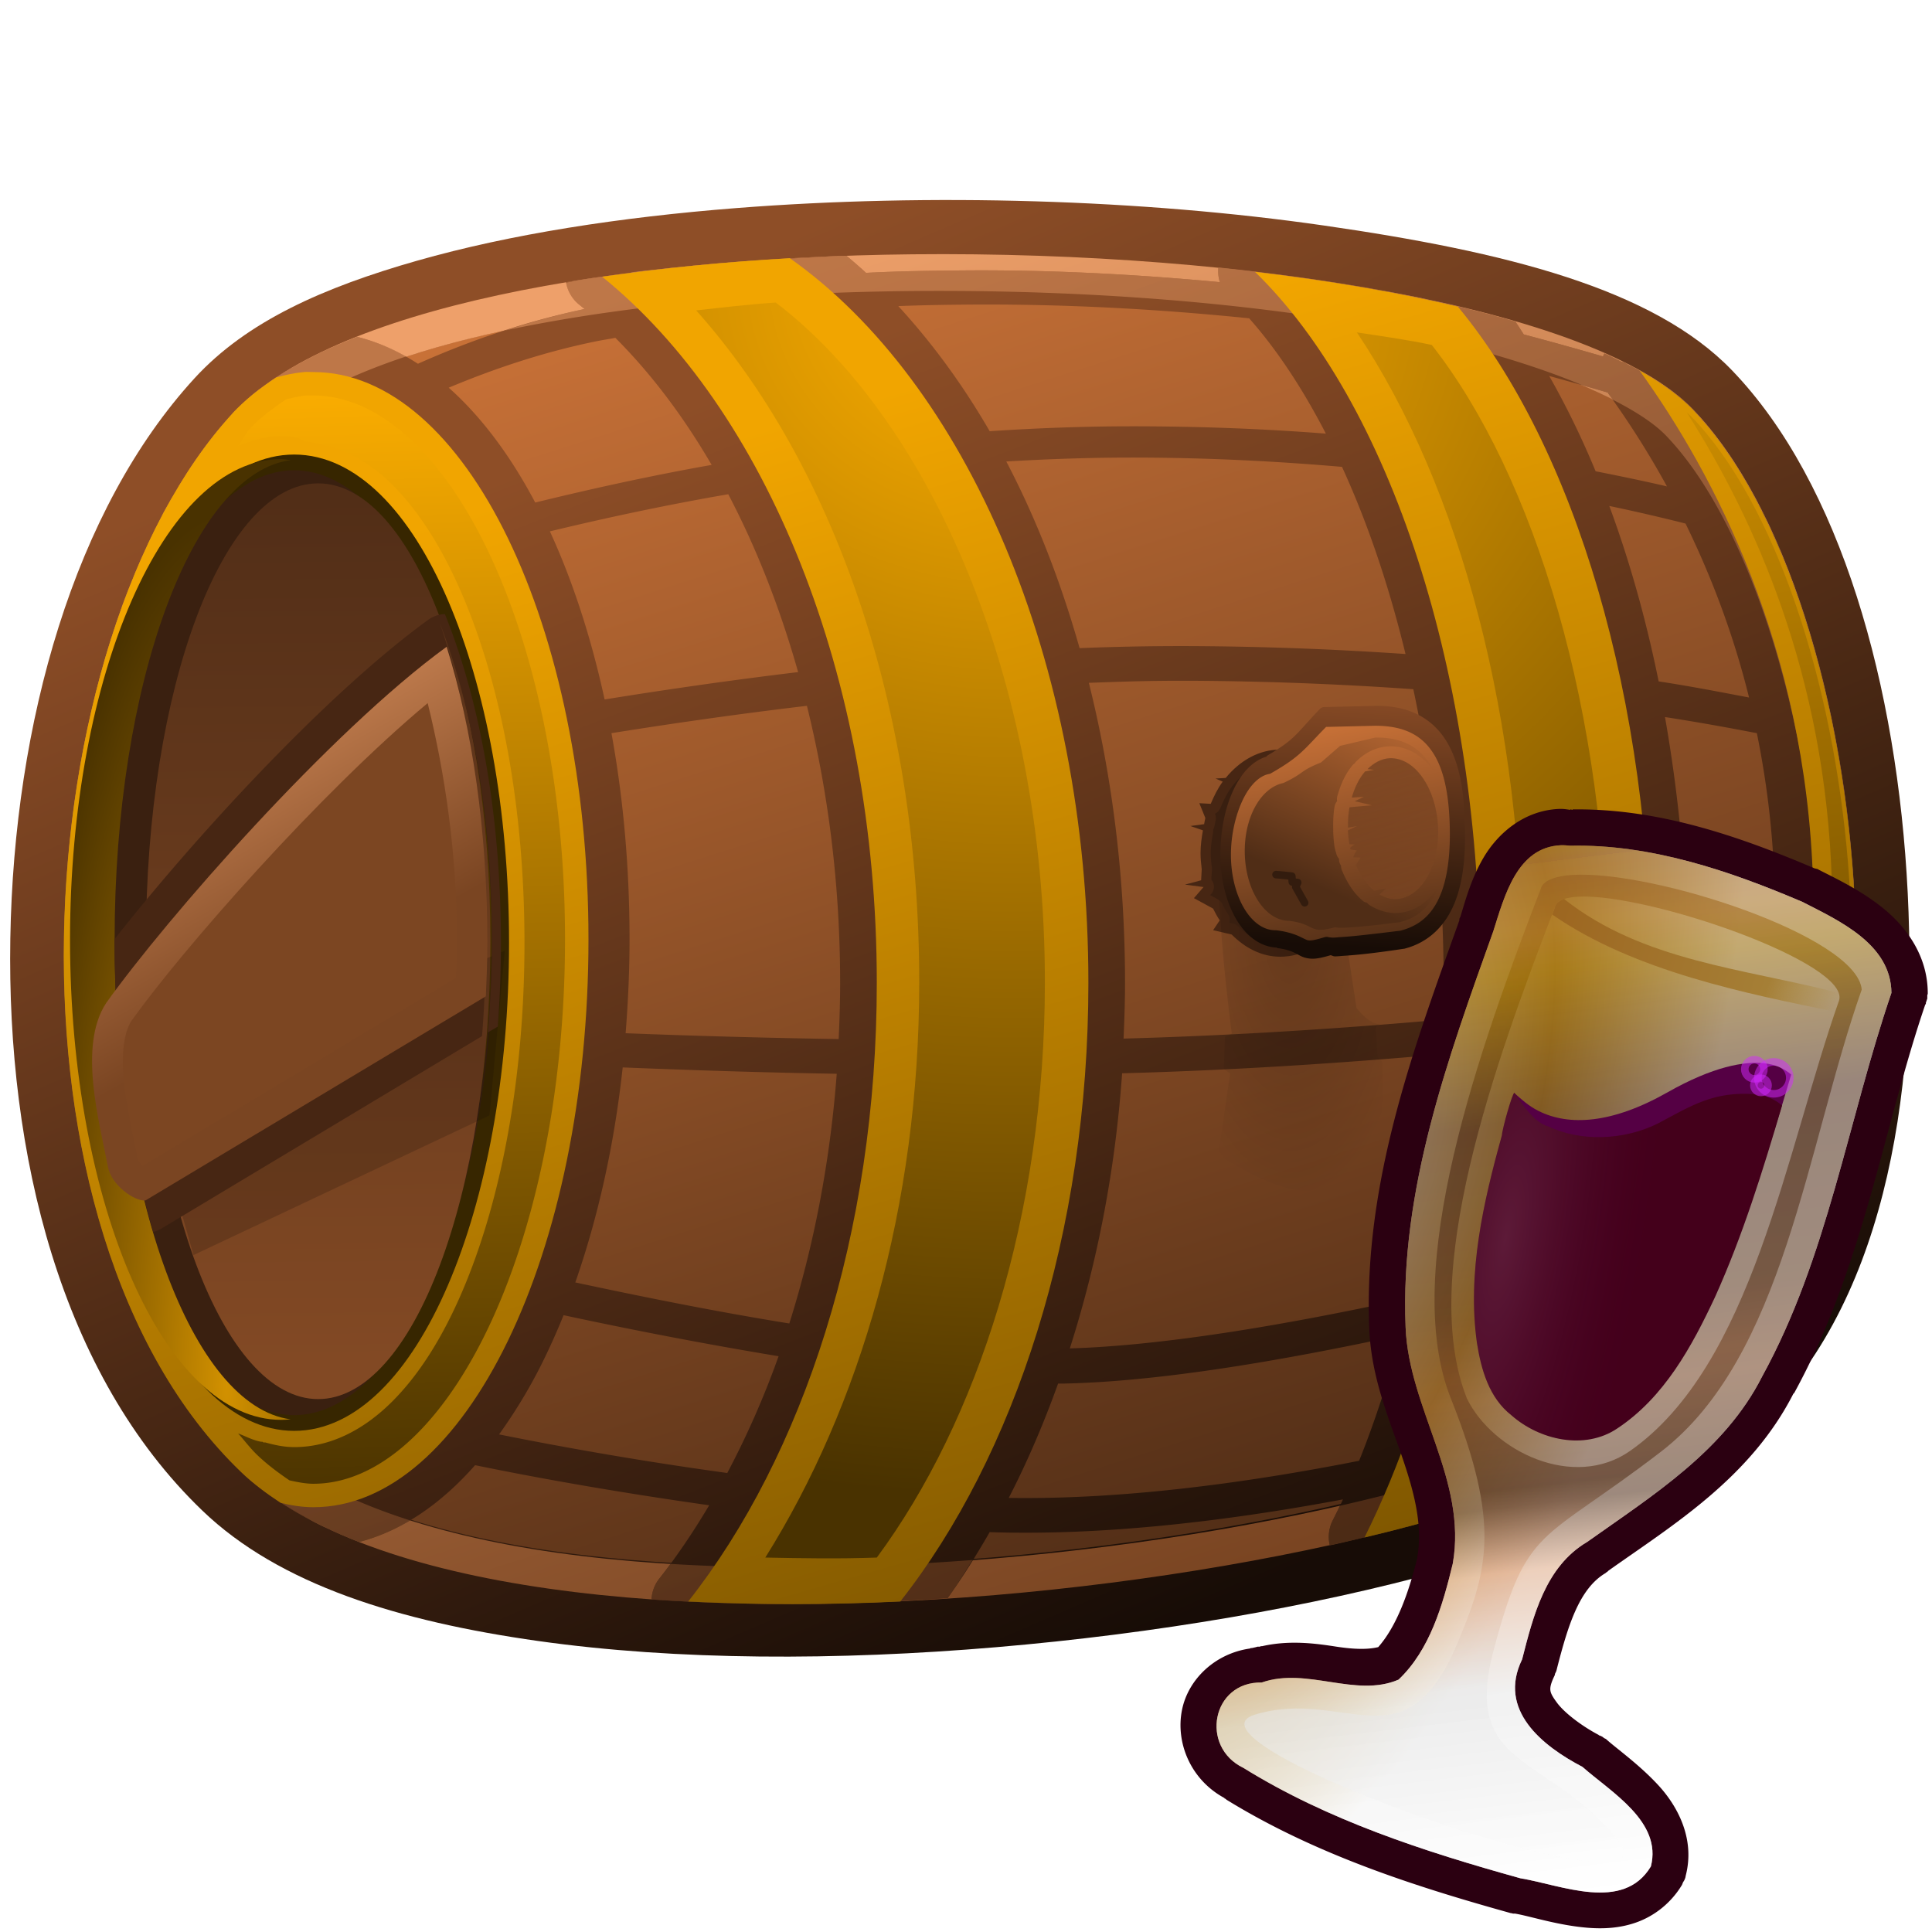 <?xml version="1.0" encoding="UTF-8" standalone="no"?>
<!-- Created with Inkscape (http://www.inkscape.org/) -->

<svg
   xmlns:dc="http://purl.org/dc/elements/1.1/"
   xmlns:cc="http://creativecommons.org/ns#"
   xmlns:rdf="http://www.w3.org/1999/02/22-rdf-syntax-ns#"
   xmlns:svg="http://www.w3.org/2000/svg"
   xmlns="http://www.w3.org/2000/svg"
   xmlns:xlink="http://www.w3.org/1999/xlink"
   xmlns:sodipodi="http://sodipodi.sourceforge.net/DTD/sodipodi-0.dtd"
   xmlns:inkscape="http://www.inkscape.org/namespaces/inkscape"
   width="128"
   height="128"
   id="svg3177"
   version="1.1"
   inkscape:version="0.48.2 r9819"
   sodipodi:docname="pywinery.svg"
   inkscape:export-filename="/home/orpheus/Imágenes/pywinery2.png"
   inkscape:export-xdpi="38.671875"
   inkscape:export-ydpi="38.671875">
  <title
     id="title5003">PyWinery tango icon</title>
  <defs
     id="defs3179">
    <linearGradient
       inkscape:collect="always"
       id="linearGradient3908">
      <stop
         style="stop-color:#000000;stop-opacity:1;"
         offset="0"
         id="stop3910" />
      <stop
         style="stop-color:#000000;stop-opacity:0;"
         offset="1"
         id="stop3912" />
    </linearGradient>
    <linearGradient
       id="linearGradient3921">
      <stop
         id="stop3923"
         offset="0"
         style="stop-color:#8f6200;stop-opacity:1" />
      <stop
         style="stop-color:#8c5322;stop-opacity:1;"
         offset="0.034"
         id="stop3925" />
      <stop
         style="stop-color:#945b20;stop-opacity:1;"
         offset="0.034"
         id="stop3927" />
      <stop
         style="stop-color:#a36b1b;stop-opacity:1;"
         offset="0.093"
         id="stop3929" />
      <stop
         style="stop-color:#936500;stop-opacity:1"
         offset="0.136"
         id="stop3931" />
      <stop
         style="stop-color:#4a2814;stop-opacity:1"
         offset="0.272"
         id="stop3933" />
      <stop
         id="stop3935"
         offset="0.443"
         style="stop-color:#563118;stop-opacity:1" />
      <stop
         style="stop-color:#703f1f;stop-opacity:1"
         offset="0.504"
         id="stop3937" />
      <stop
         style="stop-color:#502d16;stop-opacity:1"
         offset="0.616"
         id="stop3939" />
      <stop
         style="stop-color:#deaa87;stop-opacity:1"
         offset="0.695"
         id="stop3941" />
      <stop
         style="stop-color:#e6e6e6;stop-opacity:1"
         offset="0.801"
         id="stop3943" />
      <stop
         id="stop3945"
         offset="1"
         style="stop-color:#ffffff;stop-opacity:1" />
    </linearGradient>
    <linearGradient
       id="linearGradient3894">
      <stop
         id="stop3896"
         offset="0"
         style="stop-color:#8f6200;stop-opacity:1" />
      <stop
         style="stop-color:#8c5322;stop-opacity:1;"
         offset="0.034"
         id="stop3898" />
      <stop
         style="stop-color:#945b20;stop-opacity:1;"
         offset="0.034"
         id="stop3900" />
      <stop
         style="stop-color:#a36b1b;stop-opacity:1;"
         offset="0.093"
         id="stop3903" />
      <stop
         style="stop-color:#936500;stop-opacity:1"
         offset="0.136"
         id="stop3905" />
      <stop
         style="stop-color:#4a2814;stop-opacity:1"
         offset="0.272"
         id="stop3907" />
      <stop
         id="stop3909"
         offset="0.443"
         style="stop-color:#563118;stop-opacity:1" />
      <stop
         style="stop-color:#703f1f;stop-opacity:1"
         offset="0.527"
         id="stop3911" />
      <stop
         style="stop-color:#502d16;stop-opacity:1"
         offset="0.629"
         id="stop3913" />
      <stop
         style="stop-color:#deaa87;stop-opacity:1"
         offset="0.69"
         id="stop3915" />
      <stop
         style="stop-color:#e6e6e6;stop-opacity:1"
         offset="0.801"
         id="stop3917" />
      <stop
         id="stop3919"
         offset="1"
         style="stop-color:#ffffff;stop-opacity:1" />
    </linearGradient>
    <linearGradient
       id="linearGradient3886">
      <stop
         style="stop-color:#9d6620;stop-opacity:1"
         offset="0"
         id="stop3888" />
      <stop
         id="stop3906"
         offset="0.761"
         style="stop-color:#a57f36;stop-opacity:1" />
      <stop
         style="stop-color:#aa8941;stop-opacity:0"
         offset="1"
         id="stop3890" />
    </linearGradient>
    <linearGradient
       id="linearGradient3872">
      <stop
         style="stop-color:#ffffff;stop-opacity:1;"
         offset="0"
         id="stop3874" />
      <stop
         id="stop3880"
         offset="0.548"
         style="stop-color:#c29537;stop-opacity:1" />
      <stop
         style="stop-color:#e0ca9b;stop-opacity:1;"
         offset="0.774"
         id="stop3918" />
      <stop
         style="stop-color:#ffffff;stop-opacity:1;"
         offset="1"
         id="stop3876" />
    </linearGradient>
    <linearGradient
       id="linearGradient3900"
       inkscape:collect="always">
      <stop
         id="stop3902"
         offset="0"
         style="stop-color:#e9afdd;stop-opacity:1" />
      <stop
         id="stop3904"
         offset="1"
         style="stop-color:#550044;stop-opacity:0" />
    </linearGradient>
    <linearGradient
       id="linearGradient3855"
       inkscape:collect="always">
      <stop
         id="stop3857"
         offset="0"
         style="stop-color:#955c20;stop-opacity:1" />
      <stop
         id="stop3859"
         offset="1"
         style="stop-color:#9b631e;stop-opacity:0" />
    </linearGradient>
    <linearGradient
       id="linearGradient4971">
      <stop
         style="stop-color:#8f6200;stop-opacity:1"
         offset="0"
         id="stop4973" />
      <stop
         id="stop4997"
         offset="0.034"
         style="stop-color:#8c5322;stop-opacity:1;" />
      <stop
         id="stop4995"
         offset="0.034"
         style="stop-color:#945b20;stop-opacity:1;" />
      <stop
         id="stop4993"
         offset="0.093"
         style="stop-color:#a36b1b;stop-opacity:1;" />
      <stop
         id="stop4991"
         offset="0.136"
         style="stop-color:#936500;stop-opacity:1" />
      <stop
         id="stop4987"
         offset="0.272"
         style="stop-color:#4a2814;stop-opacity:1" />
      <stop
         style="stop-color:#563118;stop-opacity:1"
         offset="0.443"
         id="stop4989" />
      <stop
         id="stop4985"
         offset="0.504"
         style="stop-color:#703f1f;stop-opacity:1" />
      <stop
         id="stop4983"
         offset="0.587"
         style="stop-color:#502d16;stop-opacity:1" />
      <stop
         id="stop4981"
         offset="0.686"
         style="stop-color:#deaa87;stop-opacity:1" />
      <stop
         id="stop4979"
         offset="0.801"
         style="stop-color:#e6e6e6;stop-opacity:1" />
      <stop
         style="stop-color:#ffffff;stop-opacity:1"
         offset="1"
         id="stop4975" />
    </linearGradient>
    <linearGradient
       inkscape:collect="always"
       id="linearGradient4494">
      <stop
         style="stop-color:#f1a500;stop-opacity:1;"
         offset="0"
         id="stop4496" />
      <stop
         style="stop-color:#815800;stop-opacity:1"
         offset="1"
         id="stop4498" />
    </linearGradient>
    <linearGradient
       id="linearGradient4442"
       inkscape:collect="always">
      <stop
         id="stop4444"
         offset="0"
         style="stop-color:#7a4522;stop-opacity:1" />
      <stop
         id="stop4446"
         offset="1"
         style="stop-color:#eea06a;stop-opacity:1" />
    </linearGradient>
    <linearGradient
       inkscape:collect="always"
       id="linearGradient4195">
      <stop
         style="stop-color:#170c06;stop-opacity:1"
         offset="0"
         id="stop4197" />
      <stop
         style="stop-color:#8e4e27;stop-opacity:1"
         offset="1"
         id="stop4199" />
    </linearGradient>
    <linearGradient
       inkscape:collect="always"
       id="linearGradient4046">
      <stop
         style="stop-color:#d29100;stop-opacity:1"
         offset="0"
         id="stop4048" />
      <stop
         style="stop-color:#493200;stop-opacity:1"
         offset="1"
         id="stop4050" />
    </linearGradient>
    <linearGradient
       inkscape:collect="always"
       id="linearGradient4019">
      <stop
         style="stop-color:#522e17;stop-opacity:1"
         offset="0"
         id="stop4021" />
      <stop
         style="stop-color:#824924;stop-opacity:1"
         offset="1"
         id="stop4023" />
    </linearGradient>
    <linearGradient
       inkscape:collect="always"
       id="linearGradient4006">
      <stop
         style="stop-color:#ffb000;stop-opacity:1"
         offset="0"
         id="stop4008" />
      <stop
         style="stop-color:#493200;stop-opacity:1"
         offset="1"
         id="stop4010" />
    </linearGradient>
    <linearGradient
       inkscape:collect="always"
       id="linearGradient3997">
      <stop
         style="stop-color:#502d16;stop-opacity:1"
         offset="0"
         id="stop3999" />
      <stop
         style="stop-color:#c87137;stop-opacity:1"
         offset="1"
         id="stop4001" />
    </linearGradient>
    <linearGradient
       inkscape:collect="always"
       xlink:href="#linearGradient4442"
       id="linearGradient4067"
       x1="30.978"
       y1="51.7"
       x2="19.759"
       y2="30.854"
       gradientUnits="userSpaceOnUse" />
    <linearGradient
       inkscape:collect="always"
       xlink:href="#linearGradient4195"
       id="linearGradient4432"
       gradientUnits="userSpaceOnUse"
       x1="84.696"
       y1="90.784"
       x2="54.152"
       y2="9.626" />
    <linearGradient
       inkscape:collect="always"
       xlink:href="#linearGradient4046"
       id="linearGradient4458"
       gradientUnits="userSpaceOnUse"
       x1="106.982"
       y1="17.625"
       x2="116.679"
       y2="78.518" />
    <linearGradient
       inkscape:collect="always"
       xlink:href="#linearGradient4006"
       id="linearGradient4480"
       gradientUnits="userSpaceOnUse"
       gradientTransform="matrix(1.072,0,0,1.072,-4.563,6.129)"
       x1="23.857"
       y1="17.654"
       x2="25.871"
       y2="86.225" />
    <linearGradient
       inkscape:collect="always"
       xlink:href="#linearGradient4494"
       id="linearGradient4500"
       x1="71.256"
       y1="23.625"
       x2="93.015"
       y2="99.518"
       gradientUnits="userSpaceOnUse" />
    <radialGradient
       inkscape:collect="always"
       xlink:href="#linearGradient4006"
       id="radialGradient4549"
       gradientUnits="userSpaceOnUse"
       gradientTransform="matrix(-0.067,2.321,-2.555,-0.074,384.424,-127.955)"
       cx="64.6"
       cy="122.753"
       fx="64.6"
       fy="122.753"
       r="31.297" />
    <linearGradient
       inkscape:collect="always"
       xlink:href="#linearGradient3997"
       id="linearGradient4602"
       gradientUnits="userSpaceOnUse"
       x1="90.824"
       y1="61.684"
       x2="88.823"
       y2="49.147" />
    <linearGradient
       inkscape:collect="always"
       xlink:href="#linearGradient3997"
       id="linearGradient4608"
       gradientUnits="userSpaceOnUse"
       gradientTransform="matrix(0.904,0,0,0.97,8.905,1.625)"
       x1="85.982"
       y1="59.02"
       x2="91.366"
       y2="45.716" />
    <linearGradient
       inkscape:collect="always"
       xlink:href="#linearGradient4195"
       id="linearGradient4614"
       gradientUnits="userSpaceOnUse"
       x1="90.824"
       y1="61.684"
       x2="91.482"
       y2="47.558" />
    <linearGradient
       inkscape:collect="always"
       xlink:href="#linearGradient4019"
       id="linearGradient4616"
       gradientUnits="userSpaceOnUse"
       x1="91.362"
       y1="49.69"
       x2="96.153"
       y2="58.883" />
    <linearGradient
       inkscape:collect="always"
       xlink:href="#linearGradient4019"
       id="linearGradient4618"
       gradientUnits="userSpaceOnUse"
       x1="30.692"
       y1="25.91"
       x2="31.127"
       y2="77.7" />
    <radialGradient
       inkscape:collect="always"
       xlink:href="#linearGradient4046"
       id="radialGradient4620"
       gradientUnits="userSpaceOnUse"
       gradientTransform="matrix(1,0,0,4.402,0,-199.717)"
       cx="19.886"
       cy="63.304"
       fx="19.886"
       fy="63.304"
       r="11.828" />
    <linearGradient
       inkscape:collect="always"
       xlink:href="#linearGradient4442"
       id="linearGradient4622"
       gradientUnits="userSpaceOnUse"
       gradientTransform="matrix(1.072,-0.059,0,1.072,-4.563,9.743)"
       x1="75.857"
       y1="91.816"
       x2="54.152"
       y2="9.626" />
    <linearGradient
       inkscape:collect="always"
       xlink:href="#linearGradient4195"
       id="linearGradient4624"
       gradientUnits="userSpaceOnUse"
       gradientTransform="matrix(1.072,0,0,1.072,-4.563,6.129)"
       x1="103.196"
       y1="87.159"
       x2="73.595"
       y2="10.387" />
    <linearGradient
       inkscape:collect="always"
       xlink:href="#linearGradient4442"
       id="linearGradient4626"
       gradientUnits="userSpaceOnUse"
       gradientTransform="matrix(1.072,-0.059,0,1.072,-4.563,9.743)"
       x1="75.857"
       y1="91.816"
       x2="54.152"
       y2="9.626" />
    <linearGradient
       inkscape:collect="always"
       xlink:href="#linearGradient3997"
       id="linearGradient4628"
       gradientUnits="userSpaceOnUse"
       x1="75.857"
       y1="91.816"
       x2="54.152"
       y2="9.626" />
    <linearGradient
       inkscape:collect="always"
       xlink:href="#linearGradient4057"
       id="linearGradient4168"
       gradientUnits="userSpaceOnUse"
       gradientTransform="translate(46.985,-0.043)"
       x1="-28.129"
       y1="34.637"
       x2="15.78"
       y2="34.637" />
    <linearGradient
       id="linearGradient4057"
       inkscape:collect="always">
      <stop
         id="stop4059"
         offset="0"
         style="stop-color:#870000;stop-opacity:1" />
      <stop
         id="stop4061"
         offset="1"
         style="stop-color:#d7abab;stop-opacity:1" />
    </linearGradient>
    <radialGradient
       inkscape:collect="always"
       xlink:href="#linearGradient4690"
       id="radialGradient4767"
       gradientUnits="userSpaceOnUse"
       gradientTransform="matrix(0.76,0.3,-0.124,0.314,12.714,-0.21)"
       cx="42.078"
       cy="19.392"
       fx="42.078"
       fy="19.392"
       r="3.969" />
    <linearGradient
       inkscape:collect="always"
       id="linearGradient4690">
      <stop
         style="stop-color:#000000;stop-opacity:1;"
         offset="0"
         id="stop4692" />
      <stop
         style="stop-color:#000000;stop-opacity:0;"
         offset="1"
         id="stop4694" />
    </linearGradient>
    <radialGradient
       inkscape:collect="always"
       xlink:href="#linearGradient3900"
       id="radialGradient3898"
       cx="22.746"
       cy="33.73"
       fx="22.746"
       fy="33.73"
       r="12.92"
       gradientTransform="matrix(0.896,0.163,-0.612,3.535,24.152,-90.813)"
       gradientUnits="userSpaceOnUse" />
    <linearGradient
       inkscape:collect="always"
       xlink:href="#linearGradient4971-9"
       id="linearGradient4919-4"
       gradientUnits="userSpaceOnUse"
       x1="106.507"
       y1="58.406"
       x2="102.425"
       y2="126.482" />
    <linearGradient
       id="linearGradient4971-9">
      <stop
         style="stop-color:#8f6200;stop-opacity:1"
         offset="0"
         id="stop4973-2" />
      <stop
         id="stop4997-0"
         offset="0.034"
         style="stop-color:#8c5322;stop-opacity:1;" />
      <stop
         id="stop4995-6"
         offset="0.034"
         style="stop-color:#945b20;stop-opacity:1;" />
      <stop
         id="stop4993-8"
         offset="0.093"
         style="stop-color:#a36b1b;stop-opacity:1;" />
      <stop
         id="stop4991-9"
         offset="0.136"
         style="stop-color:#936500;stop-opacity:1" />
      <stop
         id="stop4987-2"
         offset="0.272"
         style="stop-color:#4a2814;stop-opacity:1" />
      <stop
         style="stop-color:#563118;stop-opacity:1"
         offset="0.443"
         id="stop4989-6" />
      <stop
         id="stop4985-6"
         offset="0.504"
         style="stop-color:#703f1f;stop-opacity:1" />
      <stop
         id="stop4983-4"
         offset="0.587"
         style="stop-color:#502d16;stop-opacity:1" />
      <stop
         id="stop4981-9"
         offset="0.686"
         style="stop-color:#deaa87;stop-opacity:1" />
      <stop
         id="stop4979-5"
         offset="0.801"
         style="stop-color:#e6e6e6;stop-opacity:1" />
      <stop
         style="stop-color:#ffffff;stop-opacity:1"
         offset="1"
         id="stop4975-0" />
    </linearGradient>
    <linearGradient
       inkscape:collect="always"
       xlink:href="#linearGradient4971"
       id="linearGradient3925"
       gradientUnits="userSpaceOnUse"
       x1="106.507"
       y1="58.406"
       x2="102.425"
       y2="126.482" />
    <linearGradient
       inkscape:collect="always"
       xlink:href="#linearGradient4971"
       id="linearGradient3927"
       gradientUnits="userSpaceOnUse"
       x1="35.316"
       y1="0.909"
       x2="30.379"
       y2="87.911" />
    <radialGradient
       inkscape:collect="always"
       xlink:href="#linearGradient3855"
       id="radialGradient3929"
       gradientUnits="userSpaceOnUse"
       gradientTransform="matrix(1,0,0,0.365,0,11.563)"
       cx="42.219"
       cy="18.203"
       fx="42.219"
       fy="18.203"
       r="3.812" />
    <radialGradient
       inkscape:collect="always"
       xlink:href="#linearGradient3900"
       id="radialGradient3931"
       gradientUnits="userSpaceOnUse"
       gradientTransform="matrix(0.896,0.163,-0.612,3.535,24.152,-90.813)"
       cx="22.746"
       cy="33.73"
       fx="22.746"
       fy="33.73"
       r="12.92" />
    <linearGradient
       inkscape:collect="always"
       xlink:href="#linearGradient3894"
       id="linearGradient3946"
       gradientUnits="userSpaceOnUse"
       x1="99.546"
       y1="58.166"
       x2="107.946"
       y2="125.642"
       gradientTransform="matrix(1.041,0,0,1.041,-4.547,-5.452)" />
    <linearGradient
       inkscape:collect="always"
       xlink:href="#linearGradient3921"
       id="linearGradient3953"
       gradientUnits="userSpaceOnUse"
       x1="24.075"
       y1="-2.373"
       x2="34.875"
       y2="87.255"
       gradientTransform="matrix(0.778,0,0,0.762,81.298,57.766)" />
    <radialGradient
       inkscape:collect="always"
       xlink:href="#linearGradient3872"
       id="radialGradient3878"
       cx="86.804"
       cy="86.125"
       fx="86.804"
       fy="86.125"
       r="22.357"
       gradientTransform="matrix(0.971,0.353,-0.824,2.265,74.1,-146.831)"
       gradientUnits="userSpaceOnUse" />
    <linearGradient
       inkscape:collect="always"
       xlink:href="#linearGradient3886"
       id="linearGradient3892"
       x1="38.629"
       y1="17.033"
       x2="45.551"
       y2="18.939"
       gradientUnits="userSpaceOnUse"
       gradientTransform="matrix(2.74,0.148,-0.148,2.74,-0.247,7.561)" />
    <radialGradient
       inkscape:collect="always"
       xlink:href="#linearGradient3908"
       id="radialGradient3916"
       cx="85.709"
       cy="65.476"
       fx="85.709"
       fy="65.476"
       r="5.251"
       gradientTransform="matrix(-1.552,0.005,-0.01,-3.355,218.34,280.972)"
       gradientUnits="userSpaceOnUse" />
  </defs>
  <sodipodi:namedview
     id="base"
     pagecolor="#ffffff"
     bordercolor="#666666"
     borderopacity="1.0"
     inkscape:pageopacity="0.0"
     inkscape:pageshadow="2"
     inkscape:zoom="3.9999998"
     inkscape:cx="59.881996"
     inkscape:cy="46.595495"
     inkscape:document-units="px"
     inkscape:current-layer="layer1"
     showgrid="false"
     inkscape:window-width="1366"
     inkscape:window-height="744"
     inkscape:window-x="0"
     inkscape:window-y="0"
     inkscape:window-maximized="1"
     showguides="true"
     inkscape:guide-bbox="true" />
  <g
     inkscape:label="Capa 1"
     inkscape:groupmode="layer"
     id="layer1"
     transform="translate(0,-924.362)">
    <path
       sodipodi:type="inkscape:offset"
       inkscape:radius="-2.3466897"
       inkscape:original="M 50.1875 5.71875 C 43.12597 5.8825826 36.439301 6.5438606 30.65625 7.875 C 24.908336 9.1980519 19.82909 11.072938 16.21875 14.8125 C 8.4129094 22.897729 4.7863718 35.97074 4.5625 49.25 C 4.3384741 62.538399 7.6231201 76.487756 16.71875 85.71875 C 21.845778 90.922081 29.449453 93.578683 37.96875 95.25 C 46.513694 96.926348 56.209847 97.445206 65.8125 97.15625 C 75.417067 96.867237 84.899045 95.767454 93 93.96875 C 101.06501 92.178028 107.80266 89.966603 112.40625 86.03125 C 121.11814 78.583945 123.13154 65.337494 122.5 52.65625 C 121.86801 39.966052 118.50368 27.189261 111.375 19.40625 C 106.00734 13.545915 96.731145 10.898575 85.78125 8.71875 C 74.769269 6.5265648 61.956581 5.4456985 50.1875 5.71875 z "
       style="fill:url(#linearGradient4432);fill-opacity:1;stroke:none"
       id="path4430"
       d="M 50.25,8.062 C 43.301,8.224 36.751,8.876 31.188,10.156 25.617,11.438 21.025,13.207 17.906,16.438 10.726,23.875 7.123,36.403 6.906,49.281 6.689,62.155 9.911,75.472 18.375,84.062 22.968,88.724 30.089,91.306 38.406,92.938 46.712,94.567 56.279,95.097 65.75,94.812 75.222,94.527 84.58,93.446 92.5,91.688 100.436,89.925 106.801,87.733 110.875,84.25 118.678,77.58 120.771,65.134 120.156,52.781 119.541,40.426 116.169,28.111 109.656,21 104.96,15.873 96.154,13.19 85.312,11.031 74.498,8.878 61.836,7.794 50.25,8.062 z"
       transform="matrix(1.11,-0.061,0,1.11,-6.982,932.263)" />
    <path
       sodipodi:type="inkscape:offset"
       inkscape:radius="-2.1746171"
       inkscape:original="M 50.3125 11.25 C 36.725164 11.565236 24.850385 13.826471 20.1875 18.65625 C 7.7531409 31.535661 5.5989598 66.499407 20.6875 81.8125 C 35.77604 97.125594 96.125601 92.657815 108.8125 81.8125 C 121.4994 70.967185 118.32918 35.218247 107.28125 23.15625 C 100.37629 15.617503 72.95806 10.724606 50.3125 11.25 z "
       style="fill:url(#linearGradient4628);fill-opacity:1;stroke:none"
       id="path4438"
       d="M 50.375,13.438 C 43.687,13.593 37.446,14.215 32.406,15.375 27.366,16.535 23.559,18.283 21.75,20.156 16.172,25.934 12.481,37.486 12.281,49.344 12.081,61.202 15.323,73.251 22.25,80.281 25.476,83.556 31.714,86.135 39.469,87.656 47.224,89.178 56.442,89.713 65.594,89.438 74.746,89.162 83.833,88.074 91.344,86.406 98.855,84.738 104.826,82.362 107.406,80.156 112.785,75.559 115.351,64.501 114.781,53.062 114.212,41.624 110.559,29.943 105.688,24.625 103.045,21.74 94.648,18.376 84.281,16.312 73.914,14.249 61.521,13.179 50.375,13.438 z"
       transform="matrix(1.11,-0.061,0,1.11,-6.982,932.263)" />
    <path
       style="fill:url(#linearGradient4626);fill-opacity:1;stroke:none"
       d="M 60.531,18.375 C 41.63,18.57 23.309,21.75 17.062,28.562 3.736,43.097 1.453,80.687 17.625,96.219 33.797,111.751 98.465,103.462 112.062,91.094 125.66,78.725 122.278,40.565 110.438,28.281 104.147,21.756 81.953,18.154 60.531,18.375 z M 63.25,20.719 C 71.035,20.756 78.837,21.278 85.781,22.281 96.892,23.887 105.887,27.031 108.719,29.969 113.94,35.385 117.858,47.678 118.469,59.906 119.079,72.135 116.327,84.132 110.562,89.375 107.797,91.891 101.394,94.804 93.344,97.031 85.293,99.259 75.559,100.95 65.75,101.781 55.941,102.612 46.062,102.583 37.75,101.406 29.438,100.229 22.739,97.821 19.281,94.5 11.857,87.369 8.379,74.629 8.594,61.906 8.808,49.183 12.772,36.582 18.75,30.062 20.688,27.949 24.754,25.851 30.156,24.312 35.558,22.774 42.27,21.745 49.438,21.188 53.917,20.839 58.579,20.696 63.25,20.719 z"
       transform="matrix(1.036,0,0,1.036,-2.257,922.173)"
       id="path3187"
       inkscape:connector-curvature="0" />
    <path
       style="font-size:medium;font-style:normal;font-variant:normal;font-weight:normal;font-stretch:normal;text-indent:0;text-align:start;text-decoration:none;line-height:normal;letter-spacing:normal;word-spacing:normal;text-transform:none;direction:ltr;block-progression:tb;writing-mode:lr-tb;text-anchor:start;baseline-shift:baseline;color:#000000;fill:url(#linearGradient4624);fill-opacity:1;stroke:none;stroke-width:1.236px;marker:none;visibility:visible;display:inline;overflow:visible;enable-background:accumulate;font-family:Sans;-inkscape-font-specification:Sans"
       d="M 56.312,18.469 C 50.014,18.685 43.911,19.23 38.375,20.156 A 2.333,2.333 0 0 0 39.219,21.594 C 39.331,21.685 39.451,21.782 39.562,21.875 35.64,22.702 32.067,23.965 28.906,25.375 27.684,24.585 26.397,23.998 25.031,23.656 21.594,25.017 18.83,26.604 17.062,28.531 3.736,43.065 1.422,80.718 17.594,96.25 19.488,98.069 22.091,99.522 25.156,100.719 27.936,99.995 30.413,98.244 32.562,95.812 36.993,96.723 42.083,97.604 47.531,98.375 46.534,100.057 45.472,101.632 44.344,103.062 A 2.333,2.333 0 0 0 43.844,104.406 C 49.842,104.83 56.285,104.745 62.781,104.312 63.732,102.986 64.621,101.567 65.469,100.094 72.65,100.33 80.517,99.412 88.062,98 87.844,98.475 87.603,98.95 87.375,99.406 A 2.333,2.333 0 0 0 87.219,100.938 C 94.133,99.42 100.304,97.514 105.031,95.375 105.212,94.887 105.359,94.375 105.531,93.875 107.208,93.399 108.791,92.926 110.281,92.469 110.931,92.017 111.552,91.558 112.062,91.094 112.77,90.45 113.414,89.714 114.031,88.938 114.011,88.944 113.989,88.962 113.969,88.969 115.814,86.664 117.232,83.787 118.312,80.562 118.32,80.56 118.336,80.565 118.344,80.562 118.522,80.03 118.681,79.483 118.844,78.938 118.932,78.641 119.045,78.368 119.125,78.062 119.111,78.067 119.077,78.089 119.062,78.094 120.032,74.441 120.571,70.426 120.75,66.281 120.763,66.279 120.8,66.283 120.812,66.281 120.844,65.541 120.867,64.84 120.875,64.094 120.869,64.095 120.85,64.093 120.844,64.094 120.897,59.424 120.498,54.637 119.688,50.094 119.67,49.998 119.643,49.908 119.625,49.812 119.564,49.476 119.503,49.146 119.438,48.812 119.366,48.47 119.292,48.125 119.219,47.781 118.413,43.996 117.311,40.416 115.969,37.25 115.977,37.253 115.991,37.247 116,37.25 115.754,36.671 115.482,36.142 115.219,35.594 115.096,35.338 115.001,35.062 114.875,34.812 114.866,34.81 114.853,34.815 114.844,34.812 113.751,32.64 112.533,30.731 111.188,29.156 110.937,28.863 110.665,28.55 110.406,28.281 110.148,28.013 109.876,27.726 109.562,27.469 109.496,27.414 109.413,27.366 109.344,27.312 108.983,27.03 108.579,26.769 108.156,26.5 108.025,26.416 107.887,26.333 107.75,26.25 107.619,26.171 107.48,26.078 107.344,26 107.075,25.847 106.787,25.681 106.5,25.531 106.472,25.517 106.434,25.514 106.406,25.5 106.276,25.433 106.165,25.348 106.031,25.281 105.981,25.266 105.926,25.265 105.875,25.25 105.513,25.073 105.168,24.89 104.781,24.719 A 2.488,2.489 0 0 0 104.688,24.906 C 102.991,24.415 101.31,23.945 99.625,23.5 99.446,23.231 99.276,22.949 99.094,22.688 93.775,21.135 87.202,19.941 80.094,19.219 A 2.333,2.333 0 0 0 80.188,20.156 C 74.76,19.649 69.309,19.362 63.844,19.406 61.757,19.423 59.644,19.451 57.562,19.562 57.153,19.182 56.734,18.825 56.312,18.469 z M 63.875,21.594 C 69.945,21.537 76.032,21.854 82.062,22.469 83.831,24.466 85.478,26.956 86.969,29.844 83.056,29.537 78.858,29.371 74.438,29.375 71.389,29.378 68.408,29.496 65.469,29.688 63.741,26.701 61.775,24.025 59.625,21.688 61.038,21.632 62.459,21.607 63.875,21.594 z M 41.531,23.719 C 43.781,25.966 45.856,28.696 47.688,31.844 43.602,32.568 39.831,33.414 36.406,34.25 34.859,31.319 32.997,28.789 30.875,26.906 33.723,25.714 36.882,24.637 40.312,23.938 40.716,23.855 41.127,23.796 41.531,23.719 z M 101.25,26.156 C 102.501,26.504 103.752,26.849 105,27.219 A 2.488,2.489 0 0 0 105.031,27.281 C 106.231,28.946 107.533,30.938 108.781,33.219 107.353,32.883 105.833,32.572 104.219,32.25 103.319,30.075 102.327,28.048 101.25,26.156 z M 74.438,31.375 C 79.267,31.37 83.802,31.608 88,31.969 89.618,35.5 90.993,39.523 92.062,43.938 88.118,43.667 83.884,43.482 79.344,43.438 76.668,43.411 73.95,43.451 71.219,43.562 69.998,39.261 68.432,35.249 66.531,31.625 69.13,31.472 71.757,31.378 74.438,31.375 z M 48.75,33.719 C 50.541,37.13 52.048,40.953 53.219,45.094 48.864,45.618 44.726,46.217 40.844,46.844 39.983,42.892 38.804,39.262 37.344,36.094 40.802,35.26 44.622,34.433 48.75,33.719 z M 105.094,34.469 C 106.859,34.838 108.457,35.214 109.969,35.594 111.539,38.811 112.992,42.513 114.031,46.719 112.282,46.389 110.388,46.014 108.25,45.688 107.44,41.696 106.376,37.932 105.094,34.469 z M 76.312,45.656 C 77.329,45.645 78.339,45.646 79.344,45.656 84.083,45.703 88.487,45.901 92.562,46.188 93.786,51.96 94.5,58.306 94.5,64.969 94.5,65.759 94.487,66.531 94.469,67.312 88.149,67.873 81.186,68.336 74.031,68.531 74.082,67.354 74.125,66.165 74.125,64.969 74.125,58.21 73.299,51.746 71.812,45.781 73.318,45.724 74.824,45.673 76.312,45.656 z M 53.781,47.25 C 55.139,52.733 55.906,58.701 55.906,64.969 55.906,66.175 55.867,67.379 55.812,68.562 50.986,68.485 46.345,68.351 42.188,68.188 42.341,66.228 42.438,64.234 42.438,62.188 42.438,57.556 42.034,53.125 41.281,49 45.202,48.372 49.388,47.772 53.781,47.25 z M 108.656,47.969 C 110.851,48.308 112.779,48.662 114.531,49 115.139,51.991 115.552,55.192 115.656,58.625 115.719,60.708 115.72,62.775 115.688,64.844 114.006,65.086 112.398,65.333 110.125,65.625 110.126,65.404 110.125,65.19 110.125,64.969 110.125,59.017 109.594,53.314 108.656,47.969 z M 115.625,67.031 C 115.472,71.088 115.075,75.196 114.188,79.531 112.589,79.997 110.99,80.437 108.812,81.031 109.523,76.838 109.932,72.392 110.062,67.812 112.316,67.522 113.925,67.277 115.625,67.031 z M 94.406,69.531 C 94.148,75.054 93.41,80.301 92.312,85.125 84.524,86.826 76.612,88.166 70.594,88.344 72.327,82.924 73.499,77.005 73.938,70.75 81.097,70.558 88.075,70.093 94.406,69.531 z M 42,70.375 C 46.176,70.544 50.834,70.7 55.688,70.781 55.258,76.476 54.202,81.854 52.656,86.75 48.062,86.009 43.385,85.071 38.969,84.125 40.403,80.021 41.458,75.378 42,70.375 z M 113.656,81.938 C 113.199,83.838 112.658,85.771 112,87.781 A 2.488,2.489 0 0 0 112.094,89.562 C 110.357,90.113 108.451,90.679 106.375,91.281 107.133,88.784 107.803,86.162 108.344,83.438 110.421,82.876 112.036,82.404 113.656,81.938 z M 38.219,86.219 C 42.633,87.17 47.336,88.077 51.969,88.844 51.024,91.503 49.908,94.005 48.688,96.312 43.414,95.587 38.464,94.722 34.094,93.844 35.155,92.367 36.14,90.745 37,88.969 37.426,88.089 37.837,87.169 38.219,86.219 z M 91.719,87.5 C 90.971,90.362 90.093,93.049 89.094,95.531 81.64,97.001 73.815,98.015 66.688,97.906 67.87,95.615 68.92,93.161 69.844,90.594 69.946,90.592 70.055,90.596 70.156,90.594 76.233,90.473 84.018,89.162 91.719,87.5 z"
       transform="matrix(1.036,0,0,1.036,-2.257,922.173)"
       id="path4184"
       inkscape:connector-curvature="0" />
    <path
       style="opacity:0.5;fill:url(#linearGradient4622);fill-opacity:1;stroke:none"
       d="M 56.312,18.469 C 55.244,18.506 54.182,18.568 53.125,18.625 52.091,18.68 51.05,18.738 50.031,18.812 48.889,18.896 47.775,18.986 46.656,19.094 46.024,19.154 45.404,19.213 44.781,19.281 44.111,19.355 43.44,19.417 42.781,19.5 42.612,19.521 42.45,19.572 42.281,19.594 41.22,19.732 40.182,19.868 39.156,20.031 38.892,20.073 38.636,20.144 38.375,20.188 A 2.333,2.333 0 0 0 39.219,21.594 C 39.331,21.685 39.451,21.782 39.562,21.875 37.79,22.249 36.093,22.725 34.469,23.25 38.964,22.289 44.073,21.605 49.438,21.188 53.917,20.839 58.579,20.696 63.25,20.719 71.035,20.756 78.837,21.278 85.781,22.281 92.849,23.302 99.061,24.933 103.375,26.75 103.917,26.903 104.458,27.058 105,27.219 A 2.488,2.489 0 0 0 105.031,27.281 C 105.116,27.399 105.196,27.535 105.281,27.656 106.796,28.423 107.977,29.199 108.719,29.969 113.94,35.385 117.858,47.678 118.469,59.906 119.026,71.07 116.781,82.028 112,87.844 A 2.488,2.489 0 0 0 112.094,89.562 C 111.219,89.84 110.179,90.15 109.219,90.438 106.006,92.687 100.3,95.107 93.344,97.031 91.601,97.513 89.759,97.978 87.875,98.406 87.712,98.744 87.538,99.08 87.375,99.406 A 2.333,2.333 0 0 0 87.219,100.938 C 87.281,100.924 87.344,100.92 87.406,100.906 88.216,100.728 88.993,100.532 89.781,100.344 90.089,100.27 90.384,100.2 90.688,100.125 91.219,99.994 91.729,99.855 92.25,99.719 92.788,99.578 93.318,99.427 93.844,99.281 94.121,99.205 94.383,99.14 94.656,99.062 95.495,98.823 96.293,98.563 97.094,98.312 97.793,98.094 98.488,97.914 99.156,97.688 99.34,97.625 99.507,97.563 99.688,97.5 100.22,97.315 100.708,97.127 101.219,96.938 101.25,96.926 101.281,96.918 101.312,96.906 101.955,96.666 102.582,96.404 103.188,96.156 103.725,95.936 104.244,95.725 104.75,95.5 104.847,95.457 104.935,95.418 105.031,95.375 105.212,94.887 105.359,94.375 105.531,93.875 107.208,93.399 108.791,92.926 110.281,92.469 110.606,92.243 110.918,92.01 111.219,91.781 111.274,91.739 111.321,91.698 111.375,91.656 111.612,91.465 111.85,91.287 112.062,91.094 112.422,90.767 112.758,90.425 113.094,90.062 113.42,89.701 113.723,89.326 114.031,88.938 114.011,88.944 113.989,88.962 113.969,88.969 114.199,88.681 114.439,88.399 114.656,88.094 116.178,85.955 117.367,83.384 118.312,80.562 118.32,80.56 118.336,80.565 118.344,80.562 118.522,80.03 118.681,79.483 118.844,78.938 118.932,78.641 119.045,78.368 119.125,78.062 119.111,78.067 119.077,78.089 119.062,78.094 120.032,74.441 120.571,70.426 120.75,66.281 120.763,66.279 120.8,66.283 120.812,66.281 120.84,65.637 120.865,65.017 120.875,64.375 120.876,64.281 120.874,64.188 120.875,64.094 120.869,64.095 120.85,64.093 120.844,64.094 120.857,62.926 120.855,61.739 120.812,60.562 120.773,59.47 120.712,58.372 120.625,57.281 120.618,57.197 120.601,57.115 120.594,57.031 120.497,55.857 120.369,54.692 120.219,53.531 120.068,52.371 119.89,51.23 119.688,50.094 119.67,49.998 119.643,49.908 119.625,49.812 119.564,49.476 119.503,49.146 119.438,48.812 119.366,48.47 119.292,48.125 119.219,47.781 118.413,43.996 117.311,40.416 115.969,37.25 115.977,37.253 115.991,37.247 116,37.25 115.754,36.671 115.482,36.142 115.219,35.594 115.096,35.338 115.001,35.062 114.875,34.812 114.866,34.81 114.853,34.815 114.844,34.812 114.57,34.269 114.289,33.728 114,33.219 113.711,32.71 113.43,32.223 113.125,31.75 112.82,31.277 112.508,30.841 112.188,30.406 111.867,29.972 111.524,29.55 111.188,29.156 110.937,28.863 110.665,28.55 110.406,28.281 110.221,28.089 110.022,27.881 109.812,27.688 109.734,27.619 109.645,27.537 109.562,27.469 109.496,27.414 109.413,27.366 109.344,27.312 109.255,27.243 109.157,27.161 109.062,27.094 108.776,26.888 108.474,26.703 108.156,26.5 108.025,26.416 107.887,26.333 107.75,26.25 107.619,26.171 107.48,26.078 107.344,26 107.075,25.847 106.787,25.681 106.5,25.531 106.472,25.517 106.434,25.514 106.406,25.5 106.276,25.433 106.165,25.348 106.031,25.281 105.981,25.266 105.926,25.265 105.875,25.25 105.513,25.073 105.168,24.89 104.781,24.719 A 2.488,2.489 0 0 0 104.688,24.906 C 102.991,24.415 101.31,23.945 99.625,23.5 99.446,23.231 99.276,22.949 99.094,22.688 97.764,22.299 96.35,21.935 94.875,21.594 94.322,21.466 93.759,21.34 93.188,21.219 93,21.18 92.814,21.132 92.625,21.094 92.148,20.996 91.644,20.906 91.156,20.812 90.862,20.757 90.548,20.71 90.25,20.656 88.343,20.315 86.359,19.985 84.312,19.719 83.213,19.573 82.1,19.434 80.969,19.312 80.676,19.281 80.389,19.249 80.094,19.219 A 2.333,2.333 0 0 0 80.188,20.156 C 74.76,19.649 69.309,19.362 63.844,19.406 61.757,19.423 59.644,19.451 57.562,19.562 57.153,19.182 56.734,18.825 56.312,18.469 z M 25.031,23.656 C 24.172,23.996 23.364,24.348 22.594,24.719 22.209,24.904 21.83,25.088 21.469,25.281 21.448,25.293 21.427,25.301 21.406,25.312 20.902,25.59 20.39,25.893 19.938,26.188 19.776,26.291 19.623,26.394 19.469,26.5 19.352,26.581 19.238,26.668 19.125,26.75 18.869,26.934 18.61,27.121 18.375,27.312 18.364,27.322 18.355,27.334 18.344,27.344 18.115,27.533 17.896,27.741 17.688,27.938 17.478,28.134 17.25,28.327 17.062,28.531 17.058,28.537 17.067,28.557 17.062,28.562 16.652,29.012 16.233,29.477 15.844,29.969 15.444,30.472 15.065,30.986 14.688,31.531 14.315,32.07 13.975,32.61 13.625,33.188 13.62,33.195 13.63,33.211 13.625,33.219 13.28,33.789 12.916,34.364 12.594,34.969 12.589,34.977 12.598,34.992 12.594,35 12.272,35.605 11.955,36.238 11.656,36.875 11.652,36.884 11.66,36.898 11.656,36.906 11.357,37.544 11.057,38.177 10.781,38.844 10.778,38.853 10.785,38.866 10.781,38.875 10.506,39.542 10.22,40.213 9.969,40.906 9.965,40.915 9.972,40.928 9.969,40.938 9.718,41.631 9.477,42.345 9.25,43.062 8.788,44.524 8.39,46.019 8.031,47.562 7.853,48.33 7.684,49.091 7.531,49.875 7.073,52.233 6.743,54.639 6.531,57.094 6.391,58.723 6.308,60.387 6.281,62.031 6.268,62.853 6.266,63.647 6.281,64.469 6.281,64.479 6.281,64.49 6.281,64.5 6.329,66.955 6.498,69.41 6.812,71.812 6.814,71.823 6.811,71.834 6.812,71.844 8.081,81.481 11.567,90.4 17.625,96.219 17.862,96.446 18.087,96.689 18.344,96.906 18.361,96.921 18.389,96.923 18.406,96.938 19.234,97.631 20.164,98.252 21.188,98.844 21.279,98.896 21.376,98.949 21.469,99 21.841,99.209 22.23,99.429 22.625,99.625 22.849,99.734 23.081,99.832 23.312,99.938 23.334,99.947 23.354,99.959 23.375,99.969 23.951,100.23 24.541,100.479 25.156,100.719 26.291,100.423 27.374,99.958 28.406,99.344 24.471,98.088 21.311,96.45 19.281,94.5 11.857,87.369 8.379,74.629 8.594,61.906 8.808,49.183 12.772,36.582 18.75,30.062 20.442,28.217 23.747,26.366 28.156,24.906 27.16,24.343 26.121,23.929 25.031,23.656 z M 64.375,101.875 C 57.763,102.381 51.168,102.501 45.062,102.125 44.827,102.444 44.585,102.757 44.344,103.062 A 2.333,2.333 0 0 0 43.844,104.406 C 43.886,104.409 43.927,104.403 43.969,104.406 44.288,104.428 44.616,104.449 44.938,104.469 46.235,104.548 47.541,104.588 48.875,104.625 50.274,104.66 51.696,104.698 53.125,104.688 56.298,104.665 59.533,104.529 62.781,104.312 63.338,103.535 63.856,102.708 64.375,101.875 z"
       transform="matrix(1.036,0,0,1.036,-2.257,922.173)"
       id="path4527"
       inkscape:connector-curvature="0" />
    <path
       style="fill:url(#linearGradient4500);fill-opacity:1;stroke:none"
       d="M 52.688,18.625 C 48.524,18.859 44.498,19.26 40.688,19.812 51.1,28.217 58.25,45.265 58.25,64.969 58.25,80.968 53.528,95.226 46.188,104.531 50.56,104.75 55.115,104.753 59.75,104.531 67.079,95.22 71.781,80.951 71.781,64.969 71.781,44.315 63.926,26.548 52.688,18.625 z M 82.438,19.5 C 90.976,27.802 96.844,45.041 96.844,64.969 96.844,78.775 94.005,91.282 89.438,100.438 94.137,99.323 98.458,97.984 102.125,96.562 105.663,87.883 107.781,76.926 107.781,64.969 107.781,46.683 102.824,30.651 95.406,21.719 91.508,20.8 87.099,20.046 82.438,19.5 z M 107.031,25.812 C 111.727,32.328 117.667,43.456 118.125,58.562 118.413,68.06 118.012,77.411 114.375,88.531 125.218,74.139 121.522,39.813 110.406,28.281 109.561,27.405 108.41,26.582 107.031,25.812 z M 21.625,25.906 C 21.025,25.959 20.427,26.087 19.844,26.25 18.758,26.968 17.817,27.708 17.062,28.531 3.736,43.065 1.422,80.718 17.594,96.25 18.335,96.962 19.19,97.605 20.125,98.219 20.814,98.388 21.508,98.5 22.219,98.5 31.935,98.5 39.812,82.231 39.812,62.188 39.812,42.144 31.935,25.906 22.219,25.906 22.017,25.906 21.825,25.889 21.625,25.906 z"
       transform="matrix(1.036,0,0,1.036,-2.257,922.173)"
       id="path4482"
       inkscape:connector-curvature="0" />
    <path
       transform="matrix(1.205,0,0,1.156,-16.724,926.139)"
       d="M 41.416,52.491 C 41.416,67.694 36.328,80.018 30.052,80.018 23.776,80.018 18.688,67.694 18.688,52.491 18.688,37.289 23.776,24.964 30.052,24.964 36.328,24.964 41.416,37.289 41.416,52.491 z"
       sodipodi:ry="27.526657"
       sodipodi:rx="11.364216"
       sodipodi:cy="52.491096"
       sodipodi:cx="30.052038"
       id="path4014"
       style="fill:#3a2010;fill-opacity:1;stroke:#372600;stroke-width:0.901;stroke-opacity:1"
       sodipodi:type="arc" />
    <path
       style="fill:url(#radialGradient4620);fill-opacity:1;stroke:none"
       d="M 22.938,23.656 C 16.402,23.656 11.094,36.514 11.094,52.344 11.094,68.174 16.402,81 22.938,81 23.12,81 23.288,80.989 23.469,80.969 17.971,80.201 13.594,67.679 13.594,52.344 13.594,37.008 17.971,24.486 23.469,23.719 23.288,23.699 23.12,23.656 22.938,23.656 z M 31.812,33.406 C 33.427,38.456 34.406,45.085 34.406,52.344 34.406,59.602 33.427,66.2 31.812,71.25 33.649,66.2 34.75,59.602 34.75,52.344 34.75,45.086 33.649,38.456 31.812,33.406 z"
       transform="matrix(1.181,0,0,1.11,-8.462,928.521)"
       id="path3209"
       inkscape:connector-curvature="0" />
    <path
       sodipodi:type="arc"
       style="fill:url(#linearGradient4618);fill-opacity:1;stroke:none"
       id="path4272"
       sodipodi:cx="30.052038"
       sodipodi:cy="52.491096"
       sodipodi:rx="11.364216"
       sodipodi:ry="27.526657"
       d="M 41.416,52.491 C 41.416,67.694 36.328,80.018 30.052,80.018 23.776,80.018 18.688,67.694 18.688,52.491 18.688,37.289 23.776,24.964 30.052,24.964 36.328,24.964 41.416,37.289 41.416,52.491 z"
       transform="matrix(1.004,0,0,1.102,-9.093,928.876)" />
    <path
       style="opacity:0.2;fill:#170c06;fill-opacity:1;stroke:none"
       d="M 14.554,82.375 33.482,73.446 34.464,62.911 26.607,66.214 13.214,77.643 z"
       id="path4375"
       inkscape:connector-curvature="0"
       transform="matrix(1.036,0,0,1.036,-2.257,922.173)" />
    <path
       style="fill:#472613;fill-opacity:1;stroke:none"
       d="M 32.812,32.906 A 1.867,1.933 0 0 0 31.844,33.25 C 25.528,37.845 17.609,46.605 13.125,52.312 13.119,52.32 13.131,52.337 13.125,52.344 13.125,58.914 14,64.947 15.438,69.781 A 1.867,1.933 0 0 0 15.906,69.594 L 35.062,58.094 C 35.209,56.238 35.281,54.315 35.281,52.344 35.281,45.085 34.249,38.456 32.531,33.406 34.485,38.456 35.656,45.086 35.656,52.344 35.656,54.237 35.559,56.087 35.406,57.875 L 36,57.531 C 36.125,55.897 36.188,54.218 36.188,52.5 36.188,44.908 34.918,38.035 32.844,32.906 A 1.867,1.933 0 0 0 32.812,32.906 z"
       transform="matrix(1.11,0,0,1.11,-6.982,928.521)"
       id="path4266"
       inkscape:connector-curvature="0" />
    <path
       style="fill:url(#linearGradient4067);fill-opacity:1;stroke:none"
       d="M 12.625,56.125 C 10.894,58.685 12.199,63.165 12.739,65.904 12.959,67.024 14.419,67.976 15.058,67.903 L 36.094,55.719 C 36.142,54.663 36.188,53.588 36.188,52.5 36.188,45.834 35.248,39.716 33.672,34.856 26.435,39.941 16.281,51.161 12.625,56.125 z"
       transform="matrix(1.072,0,0,1.11,-6.504,928.521)"
       id="path4054"
       inkscape:connector-curvature="0"
       sodipodi:nodetypes="csccscc" />
    <path
       style="fill:#472613;fill-opacity:1;stroke:none"
       d="M 84.594,51.344 C 83.486,51.344 82.496,51.895 81.75,52.781 L 81.219,52.812 81.594,52.969 C 81.344,53.298 81.144,53.691 80.969,54.094 L 80.375,54.062 80.688,54.812 C 80.658,54.916 80.65,55.019 80.625,55.125 L 79.906,55.219 80.562,55.438 C 80.496,55.81 80.438,56.196 80.438,56.594 80.438,56.87 80.467,57.141 80.5,57.406 L 80.469,57.969 79.625,58.188 80.594,58.312 80.094,58.875 81.094,59.406 C 81.199,59.614 81.311,59.814 81.438,60 L 81.094,60.5 82.062,60.719 C 82.768,61.41 83.63,61.844 84.594,61.844 86.895,61.844 88.781,59.488 88.781,56.594 88.781,56.519 88.752,56.449 88.75,56.375 L 89.469,56.219 89.25,55.844 88.562,54.562 89.188,54.75 88.25,54.125 C 88.215,54.044 88.194,53.953 88.156,53.875 L 88.625,53.312 87.594,52.969 C 87.435,52.76 87.278,52.58 87.094,52.406 L 87.562,52 86.469,51.938 C 85.905,51.58 85.268,51.344 84.594,51.344 z"
       transform="matrix(1.271,0,0,1.307,-22.698,906.917)"
       id="path4299"
       inkscape:connector-curvature="0" />
    <path
       style="opacity:0.2;fill:url(#radialGradient3916);stroke:none;fill-opacity:1"
       d="M 80.365,56.534 C 79.64,58.345 80.951,68.211 80.951,68.211 L 80.513,68.41 80.441,70.462 80.846,70.763 80.089,75.946 C 80.089,75.946 84.911,79.339 87.054,77.911 89.196,76.482 90.446,74.875 90.446,74.875 90.446,74.875 90.663,72.14 90.567,70.044 90.561,69.899 90.282,69.817 90.275,69.677 90.236,68.94 90.218,68.462 90.158,68.022 90.107,67.653 90.538,67.61 90.412,67.61 89.698,67.61 88.929,66.571 88.929,66.571 L 87.684,58.458 z"
       id="path4373"
       inkscape:connector-curvature="0"
       transform="matrix(1.036,0,0,1.036,-2.257,922.173)"
       sodipodi:nodetypes="ccccccscssssccc" />
    <path
       sodipodi:type="arc"
       style="fill:#170c06;fill-opacity:1;stroke:none"
       id="path4313"
       sodipodi:cx="84.931732"
       sodipodi:cy="56.626408"
       sodipodi:rx="2.6358669"
       sodipodi:ry="4.3562827"
       d="M 87.568,56.626 C 87.568,59.032 86.387,60.983 84.932,60.983 83.476,60.983 82.296,59.032 82.296,56.626 82.296,54.22 83.476,52.27 84.932,52.27 86.387,52.27 87.568,54.22 87.568,56.626 z"
       transform="matrix(1.24,0,0,1.088,-20.617,919.101)" />
    <path
       sodipodi:type="inkscape:offset"
       inkscape:radius="-0.53696042"
       inkscape:original="M 84.59375 51.34375 C 83.486248 51.34375 82.496303 51.894946 81.75 52.78125 L 81.21875 52.8125 L 81.59375 52.96875 C 81.343779 53.298021 81.144192 53.69148 80.96875 54.09375 L 80.375 54.0625 L 80.6875 54.8125 C 80.657662 54.915574 80.649747 55.019021 80.625 55.125 L 79.90625 55.21875 L 80.5625 55.4375 C 80.495792 55.809731 80.4375 56.196174 80.4375 56.59375 C 80.4375 56.870114 80.467221 57.141445 80.5 57.40625 L 80.46875 57.96875 L 79.625 58.1875 L 80.59375 58.3125 L 80.09375 58.875 L 81.09375 59.40625 C 81.19873 59.613542 81.311067 59.813884 81.4375 60 L 81.09375 60.5 L 82.0625 60.71875 C 82.768368 61.409501 83.630079 61.84375 84.59375 61.84375 C 86.895054 61.84375 88.78125 59.487814 88.78125 56.59375 C 88.78125 56.518914 88.75247 56.449072 88.75 56.375 L 89.46875 56.21875 L 89.25 55.84375 L 88.5625 54.5625 L 89.1875 54.75 L 88.25 54.125 C 88.215271 54.044054 88.194211 53.953316 88.15625 53.875 L 88.625 53.3125 L 87.59375 52.96875 C 87.434795 52.759544 87.278188 52.580144 87.09375 52.40625 L 87.5625 52 L 86.46875 51.9375 C 85.905336 51.580051 85.267889 51.34375 84.59375 51.34375 z "
       style="fill:#391f10;fill-opacity:1;stroke:none"
       id="path3913"
       d="M 84.594,51.875 C 83.664,51.875 82.823,52.334 82.156,53.125 A 0.537,0.537 0 0 1 82.094,53.188 0.537,0.537 0 0 1 82.031,53.281 C 81.823,53.556 81.636,53.929 81.469,54.312 A 0.537,0.537 0 0 1 81.188,54.594 0.537,0.537 0 0 1 81.219,54.969 C 81.209,55.004 81.193,55.093 81.156,55.25 A 0.537,0.537 0 0 1 81.094,55.406 0.537,0.537 0 0 1 81.094,55.531 C 81.029,55.893 80.969,56.249 80.969,56.594 80.969,56.832 80.999,57.084 81.031,57.344 A 0.537,0.537 0 0 1 81.031,57.438 L 81,57.938 A 0.537,0.537 0 0 1 81,58.656 L 80.938,58.719 81.344,58.938 A 0.537,0.537 0 0 1 81.562,59.156 C 81.661,59.35 81.766,59.527 81.875,59.688 A 0.537,0.537 0 0 1 81.938,60.125 L 82.188,60.188 A 0.537,0.537 0 0 1 82.438,60.344 C 83.068,60.96 83.791,61.312 84.594,61.312 86.529,61.312 88.25,59.255 88.25,56.594 88.25,56.657 88.225,56.608 88.219,56.406 A 0.537,0.537 0 0 1 88.625,55.844 L 88.094,54.812 A 0.537,0.537 0 0 1 88.031,54.625 L 87.938,54.562 A 0.537,0.537 0 0 1 87.75,54.344 C 87.689,54.201 87.688,54.096 87.688,54.094 A 0.537,0.537 0 0 1 87.719,53.562 L 87.438,53.469 A 0.537,0.537 0 0 1 87.156,53.281 C 87.011,53.09 86.879,52.964 86.719,52.812 A 0.537,0.537 0 0 1 86.562,52.469 L 86.438,52.469 A 0.537,0.537 0 0 1 86.188,52.406 C 85.688,52.09 85.142,51.875 84.594,51.875 z"
       transform="matrix(1.271,0,0,1.307,-22.698,906.917)" />
    <path
       sodipodi:type="inkscape:offset"
       inkscape:radius="0.44934228"
       inkscape:original="M 89.8125 49.0625 L 86.6875 49.125 C 85.139655 50.520675 85.159028 50.755407 83.28125 51.71875 C 81.735455 52.015326 80.625 54.271314 80.625 56.59375 C 80.625 59.121697 82.037838 61.1875 83.78125 61.1875 C 85.737706 61.410284 85.064594 62.06386 86.96875 61.5625 C 87.415179 61.741072 91.5 61.21875 91.5 61.21875 C 94.335839 60.601269 95.010455 58.060182 94.9375 55.09375 C 94.868042 52.269543 94.232458 48.99718 89.8125 49.0625 z "
       style="fill:url(#linearGradient4614);fill-opacity:1;stroke:none"
       id="path4612"
       d="M 89.812,48.625 86.688,48.688 A 0.449,0.449 0 0 0 86.375,48.781 C 84.807,50.195 84.913,50.363 83.062,51.312 L 83.062,51.344 C 82.168,51.571 81.455,52.267 80.969,53.188 80.458,54.155 80.188,55.361 80.188,56.594 80.188,57.941 80.556,59.174 81.188,60.094 81.805,60.993 82.699,61.566 83.719,61.594 L 83.719,61.625 C 83.739,61.625 83.761,61.625 83.781,61.625 84.634,61.731 84.85,61.912 85.219,62.062 85.409,62.14 85.676,62.195 85.969,62.188 86.246,62.181 86.58,62.116 87.031,62 87.111,62.009 87.188,62.061 87.281,62.062 87.454,62.066 87.646,62.044 87.875,62.031 88.333,62.007 88.895,61.961 89.438,61.906 90.522,61.797 91.562,61.656 91.562,61.656 A 0.449,0.449 0 0 0 91.594,61.656 C 93.13,61.322 94.156,60.405 94.719,59.219 95.281,58.033 95.412,56.614 95.375,55.094 95.34,53.652 95.17,52.034 94.375,50.75 93.58,49.466 92.134,48.591 89.812,48.625 z"
       transform="matrix(1.067,0,0,1.235,-4.706,911.076)" />
    <path
       sodipodi:type="inkscape:offset"
       inkscape:radius="-0.44809061"
       inkscape:original="M 89.8125 49.0625 L 86.6875 49.125 C 85.139655 50.520675 85.159028 50.755407 83.28125 51.71875 C 81.735455 52.015326 80.625 54.271314 80.625 56.59375 C 80.625 59.121697 82.037838 61.1875 83.78125 61.1875 C 85.737706 61.410284 85.064594 62.06386 86.96875 61.5625 C 87.415179 61.741072 91.5 61.21875 91.5 61.21875 C 94.335839 60.601269 95.010455 58.060182 94.9375 55.09375 C 94.868042 52.269543 94.232458 48.99718 89.8125 49.0625 z "
       style="fill:url(#linearGradient4602);fill-opacity:1;stroke:none"
       id="path4600"
       d="M 89.812,49.5 86.906,49.562 C 85.507,50.837 85.348,51.177 83.5,52.125 A 0.448,0.448 0 0 1 83.375,52.156 C 82.789,52.269 82.212,52.778 81.781,53.594 81.35,54.409 81.062,55.504 81.062,56.594 81.062,57.774 81.395,58.849 81.906,59.594 82.417,60.339 83.087,60.75 83.781,60.75 A 0.448,0.448 0 0 1 83.844,60.75 C 84.877,60.868 85.314,61.117 85.562,61.219 85.687,61.269 85.76,61.317 85.938,61.312 86.115,61.308 86.385,61.246 86.844,61.125 A 0.448,0.448 0 0 1 87.125,61.156 C 87.036,61.121 87.176,61.154 87.312,61.156 87.449,61.159 87.627,61.137 87.844,61.125 88.277,61.102 88.809,61.054 89.344,61 90.397,60.894 91.377,60.785 91.406,60.781 91.417,60.779 91.427,60.784 91.438,60.781 92.718,60.494 93.445,59.817 93.906,58.844 94.372,57.863 94.536,56.54 94.5,55.094 94.466,53.711 94.27,52.261 93.625,51.219 92.98,50.177 91.912,49.469 89.812,49.5 z"
       transform="matrix(1.079,0,0,1.204,-5.914,912.85)" />
    <path
       sodipodi:type="inkscape:offset"
       inkscape:radius="0"
       inkscape:original="M 90.125 49.28125 L 87.875 49.8125 L 86.65625 50.875 C 85.229764 51.442302 85.643174 51.535509 84.25 52.1875 C 82.852845 52.475293 81.78125 54.277594 81.78125 56.53125 C 81.78125 58.98433 83.049231 61 84.625 61 C 86.370384 61.22149 85.858167 61.888034 87.5625 61.40625 C 87.966001 61.579533 91.65625 61.09375 91.65625 61.09375 C 93.044634 60.769184 93.809339 59.847185 94.25 58.65625 C 93.670089 59.65308 92.748807 60.454505 91.5 60.5 C 90.886111 60.522365 90.321426 60.316904 89.875 60.0625 A 0.93943719 0.82834903 0 0 1 89.6875 59.9375 A 0.93943719 0.82834903 0 0 1 89.65625 59.90625 A 0.93943719 0.82834903 0 0 1 89.625 59.875 A 0.93943719 0.82834903 0 0 1 89.59375 59.84375 A 0.93943719 0.82834903 0 0 1 89.40625 59.78125 C 88.764159 59.274505 88.333305 58.57073 88 57.78125 A 0.93943719 0.82834903 0 0 1 87.9375 57.46875 C 87.801718 57.279781 87.814935 57.125106 87.8125 57.03125 A 0.93943719 0.82834903 0 0 1 87.78125 57 A 0.93943719 0.82834903 0 0 1 87.625 56.65625 C 87.61931 56.631389 87.604589 56.613599 87.59375 56.5625 A 0.93943719 0.82834903 0 0 1 87.5625 56.4375 A 0.93943719 0.82834903 0 0 1 87.53125 56.3125 C 87.475992 55.997501 87.45313 55.646064 87.4375 55.3125 A 0.93943719 0.82834903 0 0 1 87.4375 55.21875 A 0.93943719 0.82834903 0 0 1 87.4375 55.1875 A 0.93943719 0.82834903 0 0 1 87.4375 55.15625 A 0.93943719 0.82834903 0 0 1 87.4375 55.125 C 87.426726 54.624934 87.449262 54.121311 87.53125 53.65625 A 0.93943719 0.82834903 0 0 1 87.6875 53.34375 A 0.93943719 0.82834903 0 0 1 87.71875 52.96875 C 87.934161 52.222673 88.236524 51.552128 88.71875 51 A 0.93943719 0.82834903 0 0 1 88.84375 50.90625 A 0.93943719 0.82834903 0 0 1 88.84375 50.875 A 0.93943719 0.82834903 0 0 1 88.90625 50.8125 C 89.425144 50.29826 90.129901 49.875449 91 49.84375 C 92.213874 49.799527 93.209809 50.493213 93.875 51.40625 C 93.242937 50.193796 92.21319 49.248118 90.125 49.28125 z "
       style="fill:url(#linearGradient4608);fill-opacity:1;stroke:none"
       id="path4606"
       d="M 90.125,49.281 87.875,49.812 86.656,50.875 C 85.23,51.442 85.643,51.536 84.25,52.188 82.853,52.475 81.781,54.278 81.781,56.531 81.781,58.984 83.049,61 84.625,61 86.37,61.221 85.858,61.888 87.562,61.406 87.966,61.58 91.656,61.094 91.656,61.094 93.045,60.769 93.809,59.847 94.25,58.656 93.67,59.653 92.749,60.455 91.5,60.5 90.886,60.522 90.321,60.317 89.875,60.062 A 0.939,0.828 0 0 1 89.688,59.938 0.939,0.828 0 0 1 89.656,59.906 0.939,0.828 0 0 1 89.625,59.875 0.939,0.828 0 0 1 89.594,59.844 0.939,0.828 0 0 1 89.406,59.781 C 88.764,59.275 88.333,58.571 88,57.781 A 0.939,0.828 0 0 1 87.938,57.469 C 87.802,57.28 87.815,57.125 87.812,57.031 A 0.939,0.828 0 0 1 87.781,57 0.939,0.828 0 0 1 87.625,56.656 C 87.619,56.631 87.605,56.614 87.594,56.562 A 0.939,0.828 0 0 1 87.562,56.438 0.939,0.828 0 0 1 87.531,56.312 C 87.476,55.998 87.453,55.646 87.438,55.312 A 0.939,0.828 0 0 1 87.438,55.219 0.939,0.828 0 0 1 87.438,55.188 0.939,0.828 0 0 1 87.438,55.156 0.939,0.828 0 0 1 87.438,55.125 C 87.427,54.625 87.449,54.121 87.531,53.656 A 0.939,0.828 0 0 1 87.688,53.344 0.939,0.828 0 0 1 87.719,52.969 C 87.934,52.223 88.237,51.552 88.719,51 A 0.939,0.828 0 0 1 88.844,50.906 0.939,0.828 0 0 1 88.844,50.875 0.939,0.828 0 0 1 88.906,50.812 C 89.425,50.298 90.13,49.875 91,49.844 92.214,49.8 93.21,50.493 93.875,51.406 93.243,50.194 92.213,49.248 90.125,49.281 z"
       transform="matrix(1.036,0,0,1.036,-2.257,922.173)" />
    <path
       sodipodi:type="inkscape:offset"
       inkscape:radius="0"
       inkscape:original="M 92.96875 49.03125 C 92.38673 49.081553 91.863993 49.443702 91.4375 49.96875 L 91.90625 50 L 91.28125 50.15625 C 90.895019 50.707297 90.610986 51.444209 90.4375 52.28125 L 91.28125 52.1875 L 90.65625 52.5625 C 90.65625 52.5625 92.022321 52.84375 91.84375 52.84375 C 91.697734 52.84375 90.730933 53.00264 90.3125 53.0625 C 90.255536 53.581621 90.244965 54.120567 90.28125 54.6875 L 90.90625 54.53125 L 90.28125 54.90625 C 90.313657 55.281216 90.366978 55.649193 90.4375 56 L 90.8125 56 C 90.8125 56 90.599444 56.162206 90.5 56.28125 C 90.509941 56.323743 90.520782 56.364212 90.53125 56.40625 C 90.671739 56.423151 90.96875 56.46875 90.96875 56.46875 C 90.96875 56.46875 90.691964 57.03125 90.78125 57.03125 L 91.28125 57.03125 L 90.96875 57.625 C 91.334237 58.486367 91.793277 59.175142 92.34375 59.625 L 93.15625 59.40625 L 92.71875 59.90625 C 93.103766 60.13124 93.491561 60.254591 93.90625 60.21875 C 95.65231 60.067842 96.860273 57.427517 96.59375 54.34375 C 96.327227 51.259983 94.71481 48.880342 92.96875 49.03125 z "
       style="opacity:0.5;fill:url(#linearGradient4616);fill-opacity:1;stroke:none"
       id="path4574"
       d="M 92.969,49.031 C 92.387,49.082 91.864,49.444 91.438,49.969 L 91.906,50 91.281,50.156 C 90.895,50.707 90.611,51.444 90.438,52.281 L 91.281,52.188 90.656,52.562 C 90.656,52.562 92.022,52.844 91.844,52.844 91.698,52.844 90.731,53.003 90.312,53.062 90.256,53.582 90.245,54.121 90.281,54.688 L 90.906,54.531 90.281,54.906 C 90.314,55.281 90.367,55.649 90.438,56 L 90.812,56 C 90.812,56 90.599,56.162 90.5,56.281 90.51,56.324 90.521,56.364 90.531,56.406 90.672,56.423 90.969,56.469 90.969,56.469 90.969,56.469 90.692,57.031 90.781,57.031 L 91.281,57.031 90.969,57.625 C 91.334,58.486 91.793,59.175 92.344,59.625 L 93.156,59.406 92.719,59.906 C 93.104,60.131 93.492,60.255 93.906,60.219 95.652,60.068 96.86,57.428 96.594,54.344 96.327,51.26 94.715,48.88 92.969,49.031 z"
       transform="matrix(0.943,0.037,-0.042,0.831,6.47,930.412)" />
    <path
       style="opacity:0.5;fill:none;stroke:#170c06;stroke-width:0.483;stroke-linecap:round;stroke-linejoin:round;stroke-miterlimit:4;stroke-opacity:1;stroke-dasharray:none"
       d="M 85.484,56.279 C 85.61,56.279 86.494,56.374 86.494,56.374 L 86.526,56.753 86.873,56.784 86.747,57.068 87.315,58.079"
       id="path4371"
       inkscape:connector-curvature="0"
       transform="matrix(1.036,0,0,1.036,-4.022,924.004)" />
    <path
       sodipodi:type="inkscape:offset"
       inkscape:radius="-0.55248678"
       inkscape:original="M 52.78125 13.71875 C 50.695647 13.847023 48.738029 14.098597 46.75 14.3125 C 55.243409 23.294766 60.59375 38.09364 60.59375 54.875 C 60.59375 68.569373 56.876041 80.780627 50.96875 89.78125 C 53.580973 89.837227 56.20184 89.889922 58.90625 89.78125 C 65.099185 81.52796 69.21875 69.004151 69.21875 54.875 C 69.21875 36.465296 62.203752 20.757433 52.78125 13.71875 z M 86.15625 15.34375 C 92.655216 24.42609 96.625 38.704255 96.625 54.875 C 96.625 66.190384 94.567274 76.490064 91.1875 84.84375 C 93.548032 84.177916 95.969464 83.497973 97.96875 82.75 C 100.95821 75.065797 102.8125 65.412849 102.8125 54.875 C 102.8125 38.495149 98.349776 24.213173 92.09375 16.34375 C 90.28696 15.934189 88.171965 15.672682 86.15625 15.34375 z "
       style="fill:url(#radialGradient4549);fill-opacity:1;stroke:none"
       id="path4547"
       d="M 52.594,14.312 C 50.967,14.42 49.414,14.605 47.844,14.781 56.04,23.958 61.156,38.456 61.156,54.875 61.156,68.244 57.624,80.206 51.969,89.219 54.168,89.263 56.37,89.301 58.625,89.219 64.64,81.083 68.656,68.776 68.656,54.875 68.656,36.718 61.722,21.258 52.594,14.312 z M 87.281,16.094 C 93.456,25.334 97.188,39.2 97.188,54.875 97.188,65.804 95.233,75.761 92.062,84 93.991,83.453 95.937,82.878 97.562,82.281 100.463,74.714 102.25,65.226 102.25,54.875 102.25,38.691 97.828,24.589 91.75,16.844 90.396,16.549 88.828,16.329 87.281,16.094 z"
       transform="matrix(1.11,0,0,1.11,-6.982,928.521)" />
    <path
       sodipodi:type="inkscape:offset"
       inkscape:radius="-0.18231224"
       inkscape:original="M 105.75 20.03125 C 109.91939 26.317823 114.57658 35.964624 114.96875 48.90625 C 115.20902 56.835303 114.80339 64.755737 112.3125 73.78125 C 115.8753 67.096448 117.0812 57.339756 116.3125 47.8125 C 115.42871 36.85879 111.93785 26.21869 106.90625 21 C 106.58565 20.667485 106.1804 20.350929 105.75 20.03125 z "
       style="fill:url(#linearGradient4458);fill-opacity:1;stroke:none"
       id="path4456"
       d="M 106.5,20.875 C 110.521,27.187 114.781,36.529 115.156,48.906 115.379,56.261 115.035,63.639 113,71.875 115.866,65.347 116.825,56.494 116.125,47.812 115.244,36.888 111.756,26.285 106.781,21.125 106.702,21.043 106.59,20.956 106.5,20.875 z"
       transform="matrix(1.11,0,0,1.11,-6.459,928.521)" />
    <path
       sodipodi:type="inkscape:offset"
       inkscape:radius="0.61099565"
       inkscape:original="M 103.3125 54.21875 C 101.21905 54.312257 99.680804 55.688849 98.84375 57.09375 C 98.020045 58.476245 97.636587 59.965704 97.28125 61.09375 L 97.25 61.09375 C 97.243468 61.112025 97.256535 61.13797 97.25 61.15625 C 94.245839 69.559803 90.94128 78.473872 91.34375 88 C 91.464985 91.097181 92.581518 93.78976 93.4375 96.28125 C 94.293482 98.77274 94.901617 101.00827 94.5 103.28125 C 93.885852 105.79383 93.073513 108.18625 91.625 109.71875 C 90.807591 109.95712 89.788321 109.89535 88.4375 109.6875 C 87.079223 109.47851 85.407091 109.24947 83.625 109.6875 C 83.535532 109.68577 83.462927 109.71561 83.375 109.71875 C 83.244797 109.75595 83.131427 109.73535 83 109.78125 C 80.892296 110.03232 79.268209 111.61479 78.90625 113.40625 C 78.518238 115.32666 79.407689 117.55148 81.4375 118.625 C 81.489495 118.65725 81.541646 118.68674 81.59375 118.71875 C 87.416659 122.29608 93.924418 124.39532 100.25 126.15625 A 1.7767616 1.7767616 0 0 0 100.4375 126.1875 C 101.56363 126.37289 103.34101 126.96998 105.25 127.125 C 106.2045 127.20251 107.2253 127.15746 108.25 126.78125 C 109.2747 126.40504 110.25784 125.6419 110.90625 124.5625 A 1.7767616 1.7767616 0 0 0 111.09375 124.09375 C 111.65552 121.9015 110.59322 119.93489 109.40625 118.65625 C 108.21928 117.37761 106.83748 116.43165 106.03125 115.71875 A 1.7767616 1.7767616 0 0 0 105.65625 115.5 C 104.45476 114.87214 103.25394 114.00014 102.65625 113.1875 C 102.05856 112.37486 101.87503 111.87022 102.4375 110.71875 A 1.7767616 1.7767616 0 0 0 102.5625 110.375 C 103.30593 107.47261 104.05421 104.87166 106.0625 103.6875 A 1.7767616 1.7767616 0 0 0 106.1875 103.59375 C 110.45594 100.55991 115.54191 97.489911 118.3125 92.03125 C 118.31925 92.018974 118.33702 92.01228 118.34375 92 C 122.8721 83.741042 124.18964 74.559938 127 66.34375 A 1.7767616 1.7767616 0 0 0 127.09375 65.75 C 127.07354 63.513602 125.8052 61.793809 124.40625 60.65625 C 123.0073 59.518691 121.41849 58.769409 120.21875 58.15625 A 1.7767616 1.7767616 0 0 0 120.09375 58.125 C 115.2236 56.044645 109.85623 54.172953 104.1875 54.25 C 104.14145 54.245683 104.05223 54.254939 104 54.25 C 103.80819 54.231859 103.60788 54.205557 103.3125 54.21875 z M 104.8125 66.0625 C 106.42423 66.952085 108.08193 67.69744 109.78125 68.28125 C 109.79963 68.287565 109.82536 68.274963 109.84375 68.28125 C 109.8228 68.292841 109.80214 68.300709 109.78125 68.3125 L 109.78125 68.28125 C 109.64165 68.330763 109.5727 68.413718 109.4375 68.46875 C 107.97468 69.064162 106.68163 69.918756 105.65625 70.375 C 105.09617 70.624207 104.6561 70.7499 104.34375 70.75 C 104.06419 70.750089 103.8544 70.657436 103.5625 70.4375 C 103.50589 70.378783 103.47802 70.364192 103.46875 70.15625 C 103.45731 69.899601 103.52949 69.43074 103.71875 68.84375 C 103.96303 68.086116 104.40761 67.039548 104.8125 66.0625 z "
       style="fill:#2b0011;fill-opacity:1;fill-rule:nonzero;stroke:none"
       id="path4021"
       d="M 103.281,53.594 C 100.934,53.699 99.228,55.244 98.312,56.781 97.47,58.196 97.087,59.66 96.75,60.75 A 0.611,0.611 0 0 0 96.688,60.875 C 96.685,60.883 96.69,60.898 96.688,60.906 96.677,60.942 96.692,60.941 96.688,60.969 93.688,69.36 90.31,78.359 90.719,88.031 90.845,91.261 92.028,94.004 92.875,96.469 93.715,98.914 94.256,101.044 93.906,103.125 93.903,103.146 93.91,103.167 93.906,103.188 93.324,105.554 92.53,107.739 91.312,109.125 90.66,109.284 89.784,109.287 88.531,109.094 87.204,108.89 85.478,108.645 83.625,109.062 83.495,109.06 83.512,109.084 83.469,109.094 83.435,109.101 83.327,109.094 83.344,109.094 A 0.611,0.611 0 0 0 83.219,109.125 C 83.231,109.122 83.072,109.161 82.938,109.188 82.917,109.19 82.895,109.185 82.875,109.188 82.836,109.198 82.859,109.202 82.812,109.219 80.505,109.549 78.723,111.249 78.312,113.281 77.873,115.456 78.881,117.915 81.125,119.125 L 81.125,119.156 C 81.133,119.16 81.148,119.152 81.156,119.156 81.209,119.188 81.247,119.229 81.281,119.25 87.186,122.878 93.752,124.984 100.094,126.75 A 0.611,0.611 0 0 0 100.125,126.75 C 100.145,126.755 100.229,126.778 100.25,126.781 100.265,126.784 100.31,126.777 100.344,126.781 100.355,126.783 100.37,126.781 100.375,126.781 101.4,126.954 103.197,127.557 105.188,127.719 106.196,127.801 107.336,127.76 108.469,127.344 109.626,126.919 110.714,126.079 111.438,124.875 111.451,124.851 111.488,124.744 111.5,124.719 111.512,124.694 111.583,124.588 111.594,124.562 111.604,124.537 111.648,124.433 111.656,124.406 111.665,124.38 111.681,124.277 111.688,124.25 112.317,121.793 111.12,119.624 109.844,118.25 108.598,116.908 107.185,115.911 106.438,115.25 A 0.611,0.611 0 0 0 106.406,115.219 C 106.387,115.204 106.301,115.169 106.281,115.156 106.261,115.143 106.177,115.074 106.156,115.062 106.136,115.051 106.052,115.011 106.031,115 106.016,114.993 105.973,114.985 105.938,114.969 105.925,114.962 105.919,114.944 105.906,114.938 104.775,114.341 103.641,113.471 103.156,112.812 102.875,112.431 102.747,112.211 102.719,112 102.69,111.789 102.746,111.521 103,111 103.009,110.982 103.023,110.893 103.031,110.875 103.039,110.857 103.087,110.769 103.094,110.75 103.101,110.731 103.119,110.675 103.125,110.656 103.131,110.637 103.151,110.551 103.156,110.531 103.897,107.639 104.647,105.238 106.375,104.219 A 0.611,0.611 0 0 0 106.406,104.188 C 106.42,104.178 106.486,104.135 106.5,104.125 106.507,104.12 106.514,104.107 106.531,104.094 106.549,104.08 106.556,104.068 106.562,104.062 110.786,101.063 115.951,97.948 118.812,92.344 118.819,92.33 118.837,92.326 118.844,92.312 118.857,92.293 118.861,92.306 118.875,92.281 123.471,83.899 124.778,74.671 127.562,66.531 A 0.611,0.611 0 0 0 127.594,66.531 C 127.599,66.516 127.589,66.453 127.594,66.438 127.598,66.422 127.621,66.36 127.625,66.344 127.629,66.328 127.653,66.266 127.656,66.25 127.66,66.234 127.685,66.173 127.688,66.156 127.69,66.14 127.686,66.048 127.688,66.031 127.689,66.015 127.686,65.954 127.688,65.938 127.689,65.921 127.718,65.86 127.719,65.844 127.719,65.827 127.719,65.767 127.719,65.75 127.696,63.285 126.274,61.401 124.781,60.188 123.308,58.99 121.685,58.23 120.5,57.625 A 0.611,0.611 0 0 0 120.375,57.562 C 120.37,57.561 120.354,57.565 120.344,57.562 120.3,57.551 120.241,57.536 120.219,57.531 115.351,55.459 109.95,53.547 104.188,53.625 L 104.188,53.656 C 104.144,53.655 104.085,53.624 104.062,53.625 104.029,53.626 104.021,53.652 104.062,53.656 103.886,53.64 103.625,53.578 103.281,53.594 z M 105.156,66.875 C 106.216,67.433 107.307,67.881 108.406,68.312 107.275,68.862 106.147,69.483 105.406,69.812 104.885,70.044 104.492,70.125 104.344,70.125 104.267,70.125 104.185,70.06 104.125,70.031 104.13,69.879 104.154,69.524 104.312,69.031 104.492,68.475 104.834,67.653 105.156,66.875 z M 109.656,68.844 C 109.789,68.87 109.897,68.876 109.906,68.875 109.917,68.873 109.848,68.94 109.656,68.875 L 109.656,68.844 z"
       transform="translate(0,924.362)" />
    <path
       style="fill:url(#radialGradient3878);fill-opacity:1;fill-rule:nonzero;stroke:none"
       d="M 103.406,56 C 100.514,56.129 99.683,59.337 98.938,61.688 95.926,70.114 92.741,78.853 93.125,87.938 93.336,93.319 97.225,98.078 96.25,103.594 95.59,106.316 94.745,109.302 92.656,111.281 89.814,112.503 86.584,110.424 83.594,111.469 80.283,111.405 79.484,115.734 82.375,117.125 87.992,120.609 94.384,122.674 100.719,124.438 103.447,124.887 107.544,126.704 109.375,123.656 110.136,120.686 106.734,118.734 104.844,117.062 102.188,115.675 99.201,113.3 100.844,109.938 101.584,107.047 102.387,103.789 105.156,102.156 109.499,99.07 114.267,96.11 116.75,91.188 121.092,83.287 122.426,74.22 125.312,65.781 125.283,62.555 121.873,61.011 119.406,59.75 114.57,57.684 109.352,55.918 104.031,56.031 103.82,56.011 103.599,55.991 103.406,56 z"
       transform="translate(0,924.362)"
       id="rect4010"
       inkscape:connector-curvature="0"
       sodipodi:nodetypes="scccccccccccccccs" />
    <path
       style="opacity:0.75;fill:url(#linearGradient3946);fill-opacity:1;fill-rule:evenodd;stroke:none;filter:url(#filter17327)"
       d="M 103.406,56 C 100.514,56.129 99.683,59.337 98.938,61.688 95.926,70.114 92.741,78.853 93.125,87.938 93.336,93.319 97.225,98.078 96.25,103.594 95.59,106.316 94.745,109.302 92.656,111.281 89.814,112.503 86.584,110.424 83.594,111.469 80.283,111.405 79.484,115.734 82.375,117.125 87.992,120.609 94.384,122.674 100.719,124.438 103.447,124.887 107.544,126.704 109.375,123.656 110.136,120.686 106.734,118.734 104.844,117.062 102.188,115.675 99.201,113.3 100.844,109.938 101.584,107.047 102.387,103.789 105.156,102.156 109.499,99.07 114.267,96.11 116.75,91.188 121.092,83.287 122.426,74.22 125.312,65.781 125.283,62.555 121.873,61.011 119.406,59.75 114.57,57.684 109.352,55.918 104.031,56.031 103.82,56.011 103.599,55.991 103.406,56 z"
       id="path4834"
       inkscape:connector-curvature="0"
       sodipodi:nodetypes="scccccccccccccccs"
       transform="translate(0,924.362)" />
    <path
       transform="matrix(0.79,0,0,0.772,81.465,979.557)"
       d="M 44.812,19.75 C 43.192,19.576 40.59,20.002 36.719,22.25 32.045,24.964 28.432,25.149 25.906,23.844 25.023,23.387 24.471,22.835 23.875,22.312 20.828,32.735 20.482,40.025 22.562,44.969 23.354,46.623 25.131,48.216 27.156,48.969 29.181,49.721 31.299,49.682 33.125,48.531 39.663,44.411 43.628,32.838 47.094,20.719 46.543,20.252 45.888,19.866 44.812,19.75 z"
       id="path4923"
       style="fill:#550044;fill-opacity:1;fill-rule:evenodd;stroke:none"
       inkscape:original="M 45.0625 17.4375 C 42.788975 17.193208 39.707466 17.842663 35.5625 20.25 C 26.909034 25.275808 25.591053 20.021579 22.65625 18.15625 C 18.455367 30.875608 17.755088 39.630775 20.46875 45.96875 C 22.663638 50.554586 29.3317 53.6586 34.34375 50.5 C 42.33665 45.462865 46.156552 32.652657 49.71875 20.03125 C 48.794438 18.82901 47.336025 17.681792 45.0625 17.4375 z "
       inkscape:radius="-2.3114717"
       sodipodi:type="inkscape:offset" />
    <path
       sodipodi:type="inkscape:offset"
       inkscape:radius="-1.4997411"
       inkscape:original="M 21.625 25.90625 C 21.025088 25.959015 20.427405 26.087206 19.84375 26.25 C 18.75753 26.968215 17.817117 27.708265 17.0625 28.53125 C 3.7356685 43.06547 1.4222344 80.718007 17.59375 96.25 C 18.334867 96.961809 19.189755 97.605175 20.125 98.21875 C 20.814066 98.387943 21.507607 98.5 22.21875 98.5 C 31.935184 98.5 39.8125 82.230794 39.8125 62.1875 C 39.8125 42.144206 31.935184 25.90625 22.21875 25.90625 C 22.016987 25.90625 21.824971 25.888662 21.625 25.90625 z M 20.15625 31.5 C 20.364912 31.5 20.574902 31.541167 20.78125 31.5625 C 20.399197 31.612648 20.027975 31.702193 19.65625 31.84375 C 20.100804 31.738851 20.543535 31.6875 21 31.6875 C 28.303439 31.6875 34.21875 45.436736 34.21875 62.40625 C 34.21875 79.375764 28.303439 93.15625 21 93.15625 C 20.422898 93.15625 19.870095 93.041584 19.3125 92.875 C 12.255653 91.874225 6.65625 78.567666 6.65625 62.25 C 6.65625 45.280488 12.703128 31.5 20.15625 31.5 z "
       style="fill:url(#linearGradient4480);fill-opacity:1;stroke:none"
       id="path4478"
       d="M 21.75,27.406 C 21.343,27.442 20.913,27.541 20.469,27.656 19.549,28.281 18.746,28.888 18.156,29.531 17.878,29.834 17.675,30.299 17.406,30.625 18.294,30.286 19.199,30 20.156,30 20.562,30 20.824,30.051 20.938,30.062 A 1.5,1.5 0 0 1 21.656,30.344 C 23.691,30.537 25.589,31.46 27.188,33.031 28.964,34.777 30.468,37.187 31.719,40.094 34.22,45.907 35.719,53.747 35.719,62.406 35.719,71.065 34.22,78.93 31.719,84.75 30.468,87.66 28.964,90.064 27.188,91.812 25.411,93.561 23.297,94.656 21,94.656 20.304,94.656 19.678,94.507 19.094,94.344 L 19.094,94.375 C 19.038,94.367 18.993,94.322 18.938,94.312 18.918,94.309 18.895,94.316 18.875,94.312 18.357,94.224 17.896,93.965 17.406,93.781 17.816,94.237 18.188,94.737 18.625,95.156 19.207,95.715 19.918,96.261 20.688,96.781 21.214,96.899 21.734,97 22.219,97 26.24,97 30.259,93.522 33.312,87.219 36.366,80.915 38.312,72.013 38.312,62.188 38.312,52.362 36.366,43.483 33.312,37.188 30.259,30.892 26.242,27.406 22.219,27.406 21.93,27.406 21.78,27.404 21.75,27.406 z"
       transform="matrix(1.036,0,0,1.036,-2.257,922.173)" />
    <path
       sodipodi:type="inkscape:offset"
       inkscape:radius="-1.8799058"
       inkscape:original="M 33.65625 34.84375 C 26.419337 39.929009 16.281016 51.160703 12.625 56.125 C 10.893695 58.684744 12.210535 63.16637 12.75 65.90625 C 12.970389 67.025582 14.423182 67.979267 15.0625 67.90625 L 36.09375 55.71875 C 36.142443 54.662703 36.1875 53.587528 36.1875 52.5 C 36.1875 45.833787 35.23225 39.703552 33.65625 34.84375 z "
       style="fill:#7c4622;fill-opacity:1;stroke:none"
       id="path4508"
       d="M 32.5,38.219 C 25.836,43.584 17.343,52.918 14.188,57.188 13.731,57.862 13.558,59.162 13.719,60.75 13.879,62.338 14.306,64.067 14.594,65.531 14.574,65.432 14.692,65.673 14.875,65.844 L 34.25,54.625 C 34.278,53.913 34.312,53.204 34.312,52.5 34.312,47.163 33.562,42.395 32.5,38.219 z"
       transform="matrix(1.072,0,0,1.11,-6.504,928.521)" />
    <path
       style="font-size:medium;font-style:normal;font-variant:normal;font-weight:normal;font-stretch:normal;text-indent:0;text-align:start;text-decoration:none;line-height:normal;letter-spacing:normal;word-spacing:normal;text-transform:none;direction:ltr;block-progression:tb;writing-mode:lr-tb;text-anchor:start;baseline-shift:baseline;color:#000000;fill:url(#linearGradient3892);fill-opacity:1;stroke:none;stroke-width:0.466;marker:none;visibility:visible;display:inline;overflow:visible;enable-background:accumulate;font-family:Sans;-inkscape-font-specification:Sans"
       d="M 103.625 59.562 C 103.311 59.67 103.101 59.832 103.031 60.062 C 102.966 60.232 102.909 60.423 102.844 60.594 C 108.252 64.357 115.76 65.836 121.594 67.031 C 121.677 66.787 121.759 66.521 121.844 66.281 C 121.89 66.127 121.87 65.951 121.812 65.781 C 115.48 64.149 108.845 63.687 103.625 59.562 z "
       id="path4688"
       transform="translate(0,924.362)" />
    <path
       style="fill:url(#linearGradient3953);fill-opacity:1;fill-rule:evenodd;stroke:none;filter:url(#filter17327);opacity:0.75"
       d="M 104.156 57.969 C 103.165 58.033 102.45 58.264 102.156 58.688 C 97.965 69.551 92.749 84.176 96.125 92.656 C 99.454 101.019 98.587 104.074 96.5 109 C 93.071 117.093 89.072 111.801 83.156 113.594 C 77.124 115.421 111.609 127.477 107.219 121.938 C 102.684 116.216 96.854 117.3 98.938 109.406 C 101.164 100.971 102.032 102.332 110.031 96.188 C 118.216 89.901 119.671 75.965 123.344 65.562 C 123.032 62.031 109.507 57.624 104.156 57.969 z M 104.594 59.406 C 109.262 59.185 122.586 63.811 121.844 66.281 C 118.319 76.263 116.1 90.45 108 96.125 C 104.251 98.752 98.896 96.149 97.188 92.656 C 93.948 84.519 99.01 70.486 103.031 60.062 C 103.158 59.645 103.729 59.447 104.594 59.406 z "
       id="path17048"
       transform="translate(0,924.362)" />
    <path
       style="fill:#44001b;fill-opacity:1;fill-rule:evenodd;stroke:none"
       d="M 44.812,19.75 C 41.39,19.496 39.571,20.682 36.684,22.262 33.754,23.749 30.129,23.818 27.462,22.505 26.106,22.157 24.912,19.9 24.636,19.631 24.462,19.703 23.629,22.696 23.597,23.28 22.029,29.052 20.68,35.091 21.503,41.096 21.856,43.372 22.514,45.805 24.397,47.307 26.736,49.427 30.538,50.326 33.278,48.433 37.222,45.76 39.537,41.384 41.47,37.16 43.811,31.852 45.489,26.284 47.094,20.719 46.462,20.157 45.651,19.827 44.812,19.75 z"
       id="path4921"
       inkscape:connector-curvature="0"
       transform="matrix(0.79,0,0,0.772,80.863,981.608)"
       sodipodi:nodetypes="ccccccccccc" />
    <path
       sodipodi:type="arc"
       style="fill:#000000;fill-opacity:0;fill-rule:nonzero;stroke:#d42aff;stroke-width:0.643;stroke-linecap:butt;stroke-linejoin:miter;stroke-miterlimit:4;stroke-opacity:0.502;stroke-dasharray:none"
       id="path4937"
       sodipodi:cx="114.64062"
       sodipodi:cy="73.046875"
       sodipodi:rx="1.359375"
       sodipodi:ry="1.359375"
       d="M 116,73.047 C 116,73.798 115.391,74.406 114.641,74.406 113.89,74.406 113.281,73.798 113.281,73.047 113.281,72.296 113.89,71.688 114.641,71.688 115.391,71.688 116,72.296 116,73.047 z"
       transform="matrix(0.778,0,0,0.778,28.33,938.942)" />
    <path
       transform="matrix(0.467,0,0,0.467,62.694,961.089)"
       d="M 116,73.047 C 116,73.798 115.391,74.406 114.641,74.406 113.89,74.406 113.281,73.798 113.281,73.047 113.281,72.296 113.89,71.688 114.641,71.688 115.391,71.688 116,72.296 116,73.047 z"
       sodipodi:ry="1.359375"
       sodipodi:rx="1.359375"
       sodipodi:cy="73.046875"
       sodipodi:cx="114.64062"
       id="path4939"
       style="fill:#000000;fill-opacity:0;fill-rule:nonzero;stroke:#d42aff;stroke-width:1.071;stroke-linecap:butt;stroke-linejoin:miter;stroke-miterlimit:4;stroke-opacity:0.502;stroke-dasharray:none"
       sodipodi:type="arc" />
    <path
       sodipodi:type="arc"
       style="fill:#000000;fill-opacity:0;fill-rule:nonzero;stroke:#d42aff;stroke-width:1.44;stroke-linecap:butt;stroke-linejoin:miter;stroke-miterlimit:4;stroke-opacity:0.502;stroke-dasharray:none"
       id="path4941"
       sodipodi:cx="114.64062"
       sodipodi:cy="73.046875"
       sodipodi:rx="1.359375"
       sodipodi:ry="1.359375"
       d="M 116,73.047 C 116,73.798 115.391,74.406 114.641,74.406 113.89,74.406 113.281,73.798 113.281,73.047 113.281,72.296 113.89,71.688 114.641,71.688 115.391,71.688 116,72.296 116,73.047 z"
       transform="matrix(0.347,0,0,0.347,76.889,970.922)" />
    <path
       sodipodi:nodetypes="ccccccccccc"
       transform="matrix(0.79,0,0,0.772,80.863,981.608)"
       inkscape:connector-curvature="0"
       id="path3890"
       d="M 44.812,19.75 C 41.39,19.496 39.571,20.682 36.684,22.262 33.754,23.749 30.129,23.818 27.462,22.505 26.106,22.157 24.912,19.9 24.636,19.631 24.462,19.703 23.629,22.696 23.597,23.28 22.029,29.052 20.68,35.091 21.503,41.096 21.856,43.372 22.514,45.805 24.397,47.307 26.736,49.427 30.538,50.326 33.278,48.433 37.222,45.76 39.537,41.384 41.47,37.16 43.811,31.852 45.489,26.284 47.094,20.719 46.462,20.157 45.651,19.827 44.812,19.75 z"
       style="fill:url(#radialGradient3898);fill-opacity:1;fill-rule:evenodd;stroke:none;opacity:0.15" />
  </g>
</svg>
